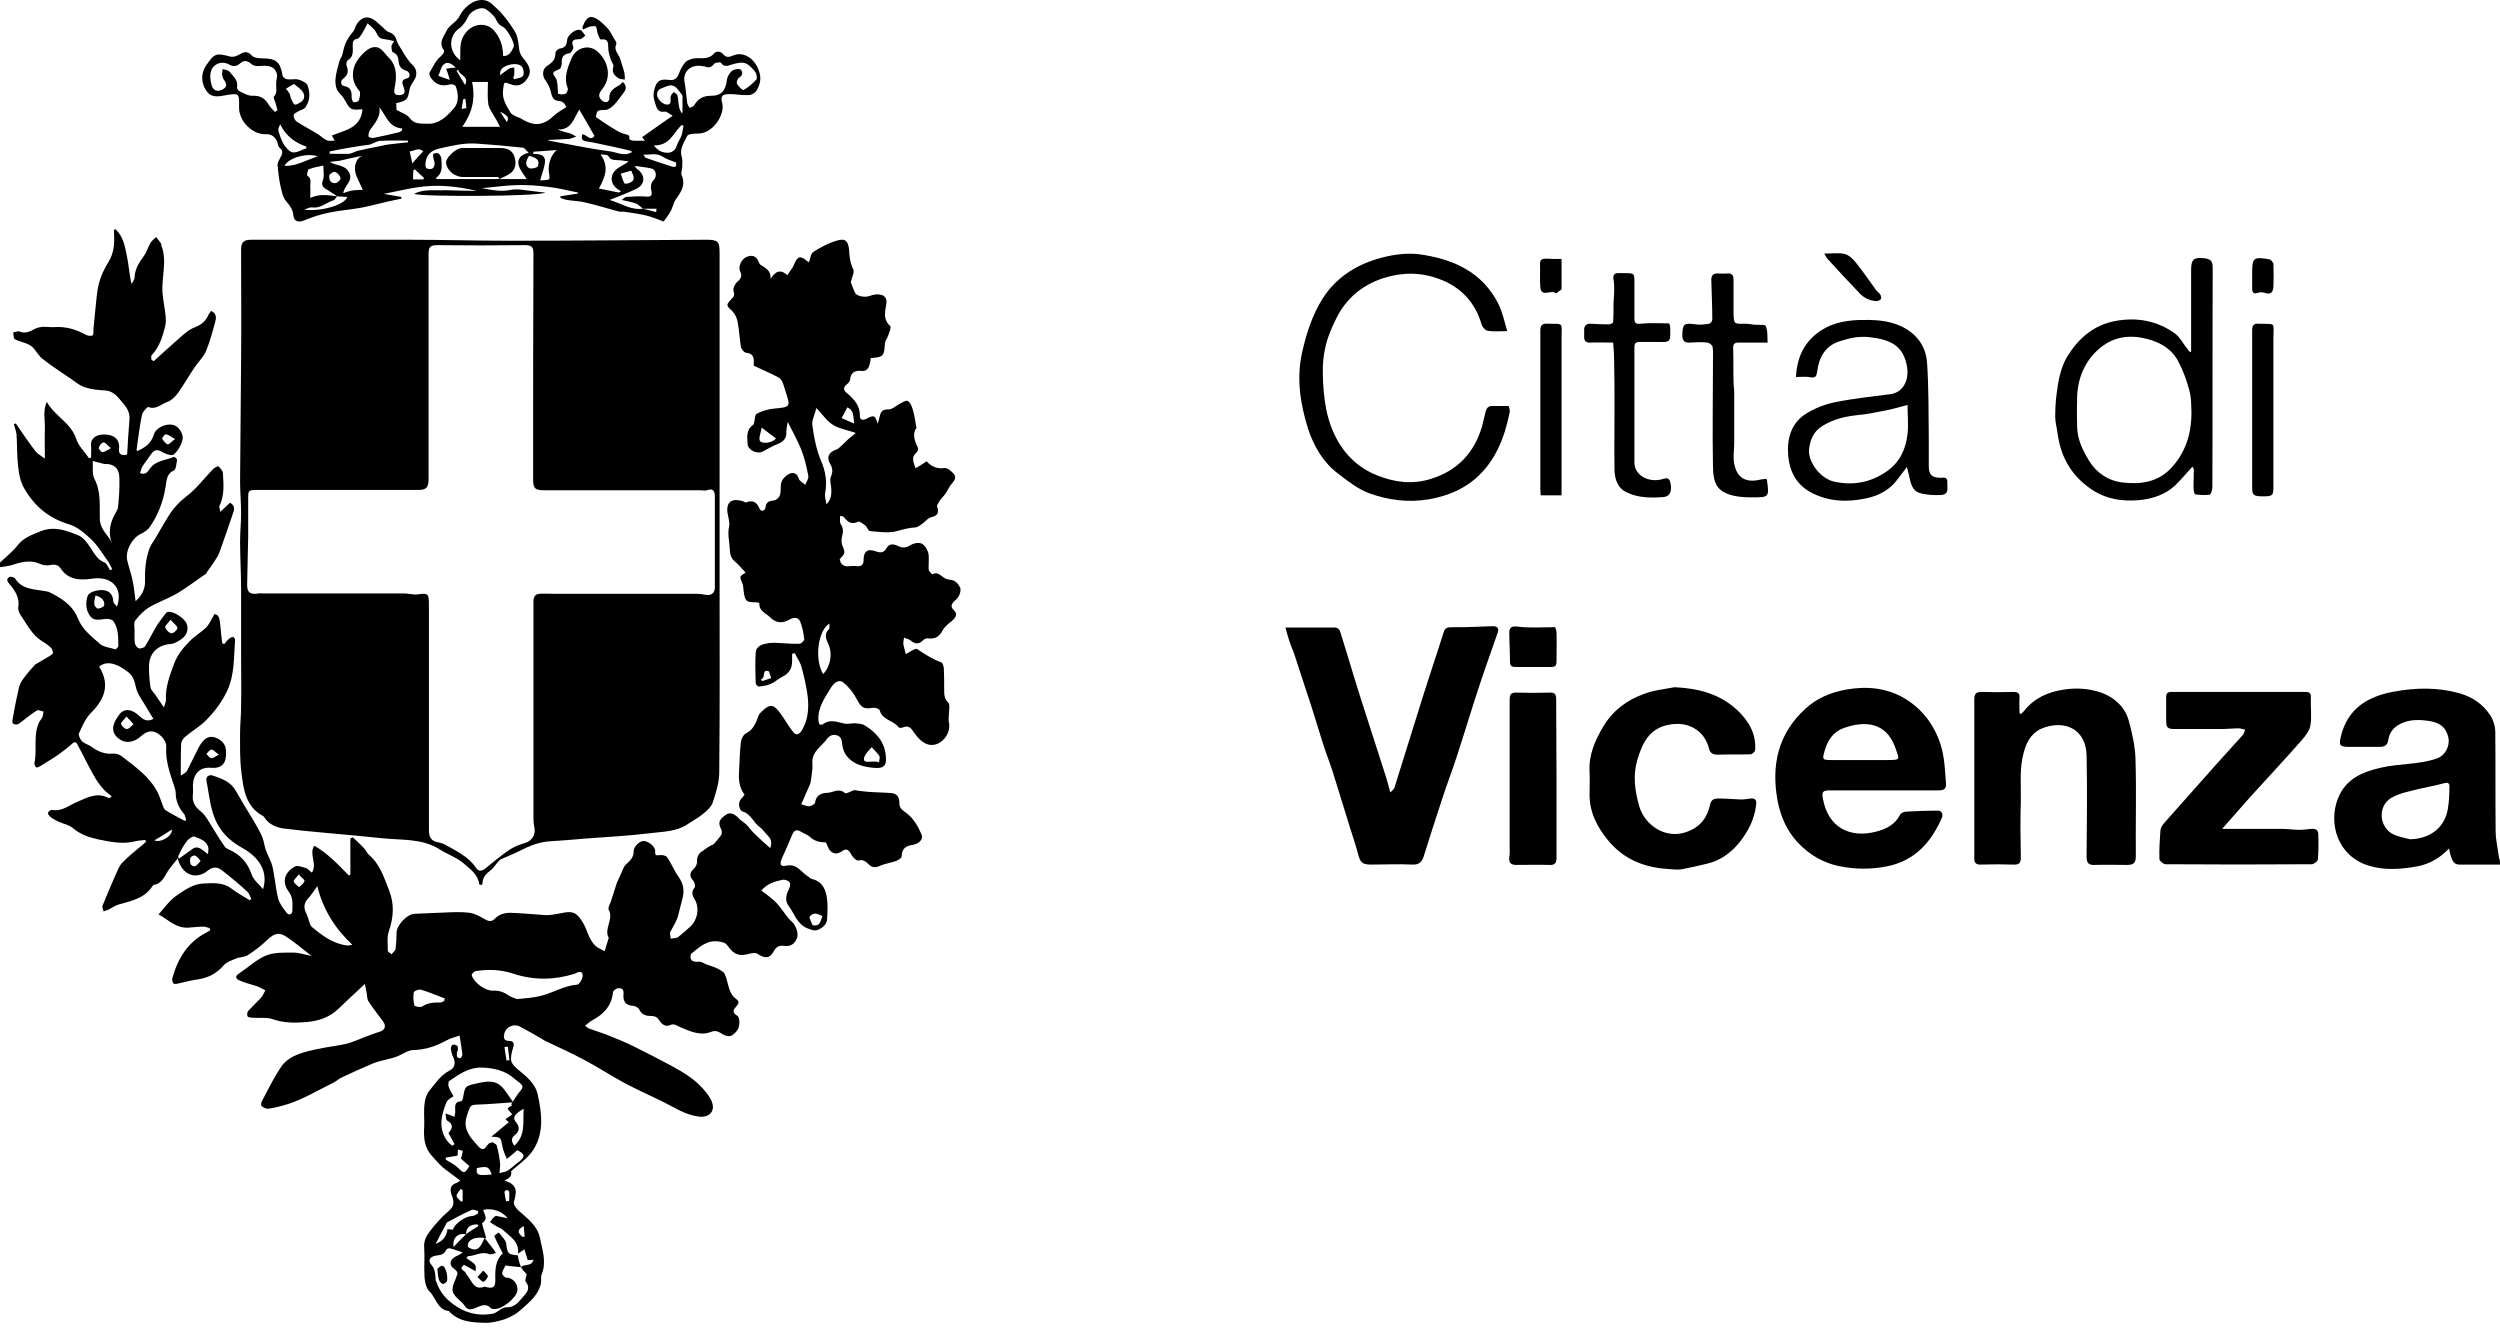 <?xml version="1.0" encoding="utf-8"?>
<!-- Generator: Adobe Illustrator 28.3.0, SVG Export Plug-In . SVG Version: 6.00 Build 0)  -->
<svg version="1.1" id="Calque_1" xmlns="http://www.w3.org/2000/svg" xmlns:xlink="http://www.w3.org/1999/xlink" x="0px" y="0px"
	 viewBox="0 0 741.4 397.8" style="enable-background:new 0 0 741.4 397.8;" xml:space="preserve">
<path d="M149.6,350.1c4.3,1.3,3.5,3.7,2.8,6.4c-0.2,0.7,0.8,2.1,1.6,2.7c2.5,2.2,5.4,4.4,6.1,7.8c0.7,3.6,2.1,7.3,0.5,11
	c-0.3,0.8,0,1.8-0.2,2.7c-0.8,3.4-3.4,5.5-5.9,7.7c-0.7,0.6-1.4,1.2-2.2,1.6c-1.1,0.6-2.3,1.2-3.5,1.5c-1.5,0.4-3.1,0.8-4.6,0.8
	c-4-0.1-8.1-0.2-11.1-3.5c-3.4-0.4-3.8-3.9-5.7-5.8c-1-0.9-1.4-2.8-1.5-4.2c-0.2-2.9,0.1-5.9-0.1-8.8c-0.2-2,0.7-3.6,1.8-5
	c1.6-2.1,3.5-4.2,5.5-5.9c1.3-1.1,1.6-2.2,1.2-3.7c-0.1-0.4-0.2-0.7-0.4-1.1c-0.5-1.6-0.4-2.9,1.5-3.5c0.4-0.1,0.7-0.5,1.1-0.7
	c-1.8-1.4-3.6-2.6-5.3-4c-1.1-1-2.1-2.2-3.1-3.3c-2.3-2.5-2.5-5.5-2.3-8.7c0.1-2.2-0.2-4.5,0.1-6.7c0.1-1.4,0.6-2.9,1.4-3.9
	c1.8-2.2,3.3-4.6,6-6c1.6-0.8,1.9-2.3,1.1-4c-0.4-0.8-0.6-1.7-0.7-2.6c0-0.4,0.3-1,0.6-1.1c0.4-0.1,1,0.1,1.3,0.4
	c0.2,0.2,0.2,0.8,0.2,1.2c0,0.2-0.3,0.5-0.3,0.7c0,0.5-0.1,1,0.1,1.4c0.1,0.2,0.9,0.4,1,0.3c0.3-0.4,0.6-0.9,0.5-1.3
	c-0.2-1.7-0.5-3.4-0.8-5.4c-1.5,0.5-2.7,0.8-3.8,1.4c-3.1,1.7-6.2,2.8-9.9,2.9c-1.7,0-3.4,1.4-5.1,2c-1.7,0.6-3.5,0.9-5.2,1.4
	c-0.7,0.2-1.3,0.4-2,0.7c-3,1.3-6,2.6-8.9,4c-0.9,0.4-1.6,1.1-2.4,1.5c-5.1,2.5-10,5.6-15.6,7c-1.3,0.3-2.6,0.7-4,0.8
	c-0.6,0-1.5-0.4-1.9-0.9c-0.2-0.2,0-1.1,0.3-1.6c1.8-3.4,3.5-6.9,5.7-10.1c1-1.5,2.8-2.7,4.6-3.4c2.4-1,5-1.5,7.6-2
	c2.4-0.5,4.8-0.7,7.2-1.3c1.8-0.5,3.6-1.3,5.4-2c1.4-0.5,2.8-1.1,4.2-1.5c1.7-0.5,2.1-1.7,1.1-3.1c-1.5-2-3-3.9-4.3-5.9
	c-0.5-0.7-0.4-1.8-0.6-2.7c-0.1-0.7-0.3-1.3-0.5-2.5c-3,2.8-5.5,5.1-8,7.5c-2.6,2.5-5.9,3.5-9.3,3.8c-3.4,0.3-6.8,0.3-10.2-0.9
	c-1.7-0.6-3.8-0.2-5.8-0.4c-0.5,0-1.3-0.1-1.5-0.4c-0.2-0.4-0.1-1.2,0.2-1.6c1.2-1.3,2.5-2.5,3.7-3.8c0.6-0.6,0.9-1.5,1.4-2.3
	c-0.8-0.4-1.6-0.9-2.4-1.2c-1.8-0.6-3.7-1-5.4-1.8c-1.1-0.5-1.2-1.3,0.1-2.1c2.6-1.7,5-4,7.8-5.2c2.4-1,5.4-0.9,8.2-0.9
	c1.7,0,3.3,0.6,5.4,1c-2.6-2-4.8-3.9-7.2-5.5c-2.3-1.7-3.8-1.3-5.9,0.7c-1.8,1.7-3.8,3.3-5.9,4.6c-1,0.6-2.4,0.5-3.5,1
	c-1.2,0.5-2.7,1-3.5,1.9c-2.2,2.6-4.9,3.9-8.1,4.3c-1.9,0.3-3.8,0.8-5.6,1.2c-0.4,0.1-1.1,0.2-1.3-0.1c-0.3-0.4-0.4-1-0.3-1.5
	c1.6-5.8,4.5-10.6,10-13.5c0.5-0.2,0.9-0.5,1.3-0.8c-0.1-0.2-0.2-0.4-0.3-0.6c-0.6-0.1-1.1-0.4-1.7-0.4c-1.5,0-3.1,0.2-4.6,0.3
	c-3.8,0.2-6.1-2.6-8.8-3.9c1.8-2,3.2-4.1,5.2-5.5c2.5-1.7,5-3.6,8.3-3.7c2.8-0.1,5.6-0.4,8.1,1.5c1.7,1.3,3.7,2.4,5.5,3.5
	c0.1-0.2,0.3-0.3,0.4-0.5c-0.4-0.7-0.6-1.6-1.2-2.1c-2.4-2.2-4.9-4.3-7.5-6.3c-1.3-1-2.6-1.2-4.2,0.1c-3.4,2.8-7.6,1.4-8.9-3.6
	c-1.1,1.4-2.1,2.5-2.9,3.7c-1.1,1.7-1.8,3.8-4.2,4.1c-0.1,0-0.3,0.2-0.4,0.4c-2.4,3.7-6.4,4.4-10.2,5.5c-1,0.3-1.9,1-2.9,1.5
	c-0.5,0.2-1,0.3-1.4,0.5c-0.1-0.6-0.5-1.3-0.3-1.7c1.2-3,2.5-6,3.8-9c0.6-1.3,1.1-2.7,2-3.7c1.8-1.9,4-3.6,6-5.3
	c0.4-0.3,0.8-0.7,1.1-1c-0.1-0.2-0.2-0.4-0.2-0.5c-1.2,0.1-2.4,0.2-3.5,0.5c-3.6,0.8-7.1,0-10.6-0.7c-2.7-0.6-5.3-1.5-7.5-3.4
	c-1.2-1-2.9-1.2-4.3-1.9c-0.8-0.4-1.6-0.8-2.3-1.4c-0.4-0.3-0.8-1-0.7-1.2c0.2-0.4,0.9-0.9,1.3-0.8c2.9,0.5,5-1.4,7.4-2.4
	c3-1.3,5.8-2.9,9.2-1.2c0.2,0.1,0.5,0,0.7-0.1c0.1-0.1,0.2-0.3,0.3-0.4c-2.7-1.8-4.4-4.4-5.9-7.2c-1.5-2.7-2.8-5.5-4.3-8.2
	c-0.6-1.1-1.2-0.4-1.9,0.2c-1.2,1-2.4,2-3.7,2.9c-1.7,1.2-3.5,2.2-5.2,3.3c-0.4,0.2-1,0.6-1.3,0.5c-0.3-0.1-0.7-0.9-0.6-1.3
	c0.9-4-0.5-8.4,1.5-12.3c0.3-0.5,0.7-0.9,0.9-1.4c0.2-0.5,0.2-1.1,0.3-1.6c-0.7-0.1-1.6-0.6-2-0.3c-1.9,1.2-3.6,2.7-5.4,4
	c-0.3,0.2-1.1,0.2-1.5,0c-0.3-0.1-0.4-0.8-0.3-1.2c0.5-3,1.1-6.1,1.8-9.1c0.2-1.1,0.7-2.2,1.4-3.1c1-1.4,2.2-2.8,3.3-4
	c0.4-0.5,1.2-0.7,1.7-1.1c1.3-0.8,2.6-1.4,3.7-2.3c0.2-0.2,0-1.3-0.4-1.7c-0.8-0.8-1.8-1.5-2.8-2.1c-2.9-1.8-4.3-4.8-6.1-7.4
	c-0.5-0.7-1-1.7-0.9-2.5c0.5-2.9-0.9-5-2.6-7c-0.6-0.7-1.1-1.5,0-2.1c0.4-0.2,1.4,0.1,1.7,0.5c2.1,3.3,5.7,3.1,8.8,3.7
	c0.4,0.1,0.8,0.1,1.1,0.2c3.7,1.8,7.1,3.9,8.7,7.9c1.3,3.3,4.1,5.4,6.6,7.6c1,0.9,2.8,1,4.6,1.6c0.1-0.2,0.8-0.6,0.8-1.1
	c-0.1-2.6,0.1-5.3-1.6-7.4c-0.4-0.5-1.8-0.7-2.7-0.5c-2.6,0.4-3.7,0.3-4.8-2.2c-0.6-1.4-0.5-3.6,0.1-4.9c0.5-0.9,2.5-1.5,3.8-1.5
	c2.2-0.1,3.6,1,3.7,3.4c0,0.5,0.6,0.9,1.1,1.5c2-5.9-2-9.1-7.3-8.3c-3.4,0.5-7.1,0.5-9.4-3c-0.8-1.2-1.9-1.3-3.3-1
	c-0.9,0.2-2,0-2.9-0.4c-2.5-1.1-4.9-0.7-7.4,0.1c-1.4,0.5-2.9,0.7-4.3,0.9c-0.3,0-0.6-0.9-0.3-1.2c1.9-1.8,4-3.4,5.5-5.4
	c1.8-2.2,4.2-3,6.6-4c4.1-1.7,7.8-0.3,11.4,1.2c1.4,0.6,2.6,2.2,3.5,3.6c1.2,1.7,2,3.6,4.2,4.4c0.7,0.3,1.1,1.5,1.6,2.3
	c0.2-0.1,0.5-0.2,0.7-0.3c-0.4-0.7-0.7-1.4-1.1-2.1c-1.7-2.3-3.1-4.8-5.1-6.7c-1.9-1.8-4.2-3.8-6.6-4.5c-6.1-1.8-10.4-5.5-13.4-10.8
	c-1-1.8-1.5-4-1.7-6.1c-0.4-3.2-0.3-6.5-0.5-9.7c-0.1-1-0.5-2-0.8-3.1c0.2-0.1,0.4-0.2,0.6-0.2c1.9,2.8,3.8,5.6,5.8,8.2
	c0.6,0.8,1.6,1.3,2.8,2.2c0-3.3-0.1-6.1,0-8.8c0.1-2.7-0.7-5.4,0.6-8c2.3,4.2,7.2,6.2,8.7,11c0.7,2.1,2.5,3.8,3.8,5.7
	c0.2-0.1,0.4-0.1,0.6-0.2c0-1.2,0.1-2.4,0-3.5c-0.2-1.7,0.9-2.7,2.1-3.1c1.3-0.4,2.8-0.3,4,0.1c1.6,0.6,2.4,1.9,2.2,3.9
	c-0.2,1.4,0.5,2.2,2.4,1.7c0.2-3.5,0.4-7.1,0.7-10.6c0.1-1.8-0.7-3.2-1.8-4.5c-1.5-1.7-2.7-3.7-5.4-3.9c-2-0.1-4-0.3-5.9-0.9
	c-1.4-0.4-2.7-1.4-3.9-2.3c-2.9-2-5.9-3.9-8.7-6.1c-1.2-0.9-1.9-2.3-2.9-3.4c-0.5-0.5-1.2-0.9-1.9-1.2c-1.2-0.5-2.5-0.7-3.5-1.3
	c-0.4-0.2-0.4-1.3-0.5-2c0.6-0.1,1.3-0.5,1.8-0.3c1.9,0.8,3.4-0.1,4.9-0.9c0.6-0.3,1.5-0.4,2.2-0.5c1.2,0,2.4,0.2,3.5,0.1
	c3.3-0.2,6.3,0.7,9.2,2.3c0.5,0.3,1.5,0.4,1.9,0.2c0.4-0.3,0.3-1.2,0.3-1.9c0.2-2,0.4-4.1,0.6-6.1c0.3-2.5,0.4-5,1-7.4
	c0.6-2.2,1.6-4.4,2.8-6.3c1.7-2.7,1.9-5.6,1.7-8.6c0-0.3,0-0.5,0-0.8c0-0.1,0.1-0.2,0.3-0.5c2.5,2.1,2.9,5.1,3.5,7.9
	c0.6,2.7,0.7,5.5,1.4,8.4c0.3-0.6,0.9-1.3,0.9-1.9c0.1-2.5,1.3-4.4,2.7-6.3c0.9-1.2,1.3-2.8,2.1-4.1c0.4-0.6,1.1-1.1,1.6-1.6
	c0.5,0.6,1,1.3,1.5,2c0.1,0.1,0,0.3,0,0.4c1.9,4.7,0,9.6,0.4,14.3c0.2,2.3,0.7,4.5,0.9,6.7c0.1,1,0.1,2.1-0.1,3
	c-0.8,3.1-1.7,6.2-4,8.6c-0.3,0.3-0.1,0.9-0.1,1.4c0.2,0.1,0.5,0.3,0.7,0.4c2.3-2.1,4.6-4.2,7-6.3c1.6-1.4,3.2-3,5.1-3.7
	c2.1-0.8,3.4-2,4.2-3.9c0.2-0.3,0.4-0.6,0.7-1c1.4,0.6,1.6,1.8,1.3,2.9c-0.8,3-1.6,6.1-2.8,9c-0.7,1.7-2.2,3.1-3.3,4.7
	c-1.7,2.5-3.2,5.2-5,7.7c-0.8,1.1-2,2.3-3.2,2.7c-1.8,0.6-3.3,2.4-5.6,1.5c-0.3-0.1-1.7,1.4-1.9,2.3c-0.7,3.4-1.1,6.8-1.6,10.3
	c0,0.1,0.1,0.2,0.1,0.5c2.3-1,4.2-2.2,5-4.9c0.6-2,3.5-3.4,5.7-2.9c1.6,0.3,3.3,2.7,2.8,4.5c-0.4,1.6-1.4,3.3-2.6,4.3
	c-0.6,0.5-2.5-0.2-3.5-0.8c-1.5-0.9-2.4-0.5-3.2,0.7c-0.8,1.2-1.7,2.3-2.5,3.5c-0.4,0.6-0.5,1.4-0.8,2.1c1.8,0.7,2.4-0.6,3-1.4
	c1.8-2.4,4.7-2.4,7.1-3.4c0.2-0.1,1,0.7,0.9,0.9c-0.2,1.1-0.3,2.8-0.9,3.1c-2.3,1-2.2,3.1-2.5,4.9c-0.7,4.3-2.2,8.3-4.7,11.9
	c-0.6,0.9-1.6,1.5-2.6,2c-2.6,1.2-4.7,5-4.1,7.8c0.5,2.2,1.3,4.3,1.7,6.5c0.4,1.8,0.5,3.7,0.8,5.7c1.9-1.7,2.9-3.7,2.8-6.1
	c-0.1-3.3,0.2-6.4,1.3-9.5c0.4-1,1-1.9,1.6-2.8c1.4-2.3,2.7-4.7,4.1-6.9c1.4-2.3,3.2-4.2,5.4-5.9c2.9-2.2,5.1-5.2,7.7-7.9
	c0.4-0.5,1.5-1,1.7-0.9c0.6,0.6,1.3,1.4,1.3,2.1c0.2,3.2,0.5,6.5-1,9.6c-0.2,0.3,0.1,0.8,0.2,1.8c1.2-1.1,2-1.9,2.9-2.7
	c1.4,0.7,1.4,1.9,0.9,3.1c-1.3,3.9-2.7,7.9-4.1,11.8c-0.3,0.8-0.8,1.5-1.3,2.3c-0.7,1.1-1.5,2.2-2.3,3.3c-0.1,0.2-0.2,0.5-0.4,0.6
	c-2.8,1.9-5.5,4-8.5,5.8c-2.6,1.5-5.5,2.5-8.1,4c-1.7,1-3.1,2.5-4.3,4c-0.5,0.7-0.2,2-0.2,3.1c0,1.2-0.1,2.5,0.1,3.7
	c0.1,0.6,0.7,1.3,1.2,1.5c0.5,0.1,1.5-0.2,1.8-0.6c1.3-2.1,2.4-4.4,3.7-6.5c0.8-1.2,1.7-2.3,2.6-3.5c0.1-0.1,0.3-0.2,0.5-0.2
	c1.4-0.4,4.8,1.7,5.5,3.4c0.7,1.6,0.2,3.5-1.6,4.7c-0.9,0.6-2,1.3-3.1,1.4c-3.6,0.2-6.2,2.5-6.4,6.1c-0.1,2.2,0.1,4.4,0.4,6.6
	c0.1,0.9,0.9,1.6,1.5,2.4c0.7,1.1,1.5,2.2,2.5,3.7c0.3-1,0.6-1.6,0.6-2.2c-0.2-3.8,1.1-7.2,2.4-10.7c1-2.7,2.6-4.6,4.5-6.6
	c1.5-1.6,3.3-2.6,4.8-4c1.2-1.1,1.8-2.7,2.7-4.2c1.3,0.3,1.5,0.9,1.8,4c0.1,1.6,0.3,3.1,0.5,4.7c0.2,0.1,0.4,0.1,0.6,0.2
	c0.4-0.5,0.8-1,1.3-1.5c0.4-0.3,0.9-0.6,1.3-0.6c0.3,0,0.7,0.7,0.6,1c-0.4,5-0.1,10.1-2.3,14.9c-1.6,3.4-3.8,6.3-6.4,8.9
	c-1.8,1.8-4.1,3.1-6.1,4.8c-0.6,0.5-1.1,1.3-1.2,2c-0.1,3-0.1,5.9-0.1,9.5c0.9-0.6,1.5-0.8,1.8-1.3c0.9-1.7,1.7-3.5,2.6-5.2
	c0.6-1.2,1.2-2.6,2.1-3.6c0.9-1.1,2.2-1.7,3.6-1.2c1.9,0.6,3.2,1.9,3.3,3.9c0.2,3.3-0.7,5.4-4.5,5.1c-3.3-0.3-5.3,1.9-5.3,5.4
	c0,0.8,0.1,1.6,0,2.4c-0.3,2.2,0.5,3.7,2.3,5.1c1.5,1.2,2.4,3.1,3.5,4.8c1.2,1.9,2.3,3.8,3.6,5.6c0.3,0.5,0.9,0.8,1.4,1
	c3.3,1.5,5.4,3.8,6.6,7.3c0.5,1.6,2.1,2.8,3.4,4.4c1.7-5.6-1.6-9.7-6.1-12.2c-3-1.7-5.5-3.7-7.3-6.9c-2.3-4.1-2.5-8.7-3.4-13.1
	c-0.2-1.1,0.7-1.9,1.9-1.5c2.6,0.9,5.3,1.8,6.8,4.5c1.7,3,3.5,5.9,5.3,8.9c0.9,1.6,1.9,3.2,2.6,4.9c0.5,1.3,0.6,2.7,1.1,4
	c0.6,1.6,1.5,3.1,1.9,4.7c0.7,3.1,0.9,6.4,1.7,9.5c0.4,1.5,1.5,2.9,2.5,4.2c0.7,0.9,1.7,0.5,1.7-0.7c0-1.9,0.3-3.7-1.1-5.6
	c-2-2.7-1.4-5.6,1.8-7.4c0.8-0.5,2.4,0.2,3.5,0.5c0.5,0.2,0.9,0.8,1.6,1.3c1.7-2.7-1-5.4,0.7-8c4,2.3,7.1,5.6,10.2,8.8
	c0.2-0.1,0.3-0.1,0.5-0.2c0-3.6,0-7.1,0-10.7c0.2-0.1,0.5-0.3,0.7-0.4c1.1,1.1,2.3,2.1,3.3,3.2c0.6,0.6,0.9,1.5,1.5,2
	c3.3,2.8,4.5,6.8,6,10.6c1.6,4.1,1.3,8-0.1,12.1c-0.6,1.7-0.3,3.8-0.3,5.7c0,0.4,0.7,0.7,1.1,1.1c0.4-0.5,1.1-1,1.2-1.6
	c0.2-1.6,0.3-3.3,0.3-4.9c0.1-2.2,3.1-5.4,5.3-5.5c3.1-0.1,6.3-0.3,9.4-0.4c2.3-0.1,4.7-0.2,6.9,0.1c1.5,0.2,3,1,4.4,1.8
	c1.1,0.7,2.1,1,3.1,0c1.3-1.4,3-1.8,4.7-1.8c3.5,0.1,7,0.5,10.5,0.7c1.5,0,3.1-0.3,4.6-0.6c3.5-0.8,4.6-0.1,6.4,2.9
	c1.5,2.5,1.8,5.7,4.5,7.4c0.7,0.4,1.4,0.7,1.9,1c0.4-1.4,0.8-2.5,1.1-3.6c0-0.1,0.2-0.3,0.1-0.4c-1.5-2.7,1.6-5.5,0-8.3
	c-0.3-0.6,0.4-1.7,0.7-2.6c0.3-0.8,0.5-1.7,0.8-2.5c0.3-0.9,0.6-1.9,0.9-2.8c0.3-0.8,0.7-1.5,1-2.2c0.6-1.2,0.9-2.6,1.8-3.4
	c1.2-1.1,2.2-2,2.2-3.8c0-1.5,1.8-3.1,3-3.1c1.5,0.1,3.5,1.7,3.4,3.1c-0.1,1.3,0.3,1.2,1.3,1.1c0.7-0.1,1.9,0.1,2.2,0.6
	c1.3,1.8,2.1,4,3.4,5.8c1.6,2.2,1.8,4.4,1.1,6.8c-0.3,1.3-0.7,2.6-1,3.9c-0.4,2.1-1.5,3.8-2.5,5.6c-0.3,0.5,0.1,1.4,0.1,2.1
	c0.7-0.2,1.6-0.1,2.2-0.5c1.3-1,2.5-2.1,3.7-3.2c2.1-2,2.7-5.5,1.2-8c-0.7-1.2-1.1-2.2,0-3.5c0.3-0.3,0-1.5-0.4-2
	c-1.3-1.4-1.1-2.4,0.2-3.6c0.5-0.5,0.9-1.3,0.9-1.9c-0.1-1.6,0.5-2.7,1.9-3.5c0.5-0.3,0.9-0.7,1.4-1c0.6-0.4,1.3-0.7,1.6-0.8
	c0.9-1.1,1.7-1.9,2.3-2.8c0.2-0.4,0.2-1.2,0-1.6c-1-1.9-0.8-2.9,1.4-4.4c1.1-0.8,2.5-0.3,3.7,1c0.7,0.8,1.7,1.3,2.4,2
	c0.8,0.8,1.5,1.9,2.4,2.7c1.4,1.4,2.9,2.7,4.6,4.2c0.7-1.9,0.1-2.9-0.9-3.9c-0.8-0.8-1.4-1.8-2.3-2.4c-1.8-1.3-2.5-3.8-4.9-4.5
	c-1.2-0.4-1.5-2.6-0.6-3.7c0.4-0.4,0.8-0.9,1.1-1.3c-1.8-2.4-1.8-5-1.6-7.6c0.1-2.7,0.2-5.3,0.5-8c0.1-0.9,0.7-2.2,1.5-2.6
	c2-1,2.8-2.7,3.5-4.6c0.2-0.5,0.3-1,0.7-1.4c2.9-3,4-2.9,6.4,0.6c1.2,1.7,2.2,3.5,3.5,5.1c1.1,1.3,2.1,0.1,2.6-0.8
	c1.8-3.1,2-6.6,1.6-10c-0.4-3-1.1-6-1.9-8.9c-0.4-1.3-1.3-2.5-1.9-3.8c-0.3,0.1-0.5,0.1-0.8,0.2c0,0.7,0,1.5,0,2.2
	c0,2.2-0.9,3.6-2.9,4.6c-1.2,0.6-2.2,1.6-3.4,2.1c-1.1,0.5-2.4,0.7-3.6,0.8c-0.3,0-0.9-0.6-0.9-1c-0.1-3-0.2-6.1,0-9.1
	c0.2-2.1,2.2-2.5,4-2.8c1-0.1,2.1-0.1,3.1,0c2,0.1,3.9,0.3,5.9,0.2c0.5,0,1.4-0.9,1.4-1.3c-0.2-1.7-0.5-3.4-1.1-5
	c-0.5-1.5-1.8-1.7-3.2-0.9c-2.3,1.3-4.1,1.1-5.9-0.7c-1.2-1.2-3.3-1.8-3.1-4.1c0-0.1-0.7-0.3-1.1-0.3c-3,0.1-3.2-0.5-3.6-3.5
	c-0.1-0.8-0.1-1.6-0.4-2.2c-0.8-2-0.9-1.9,1-3.1c-1.1-1.2-2.1-2.4-3.3-3.4c-1.2-1.1-1.3-2.1-1.4-3.8c-0.1-2.1-0.7-4.2-0.2-6.4
	c0.3-1.3-0.3-2.9-0.5-4.4c-0.3-3.3,1.7-4.1,4.8-3.1c0.2,0.1,0.5,0.4,0.7,0.3c2.1-0.8,3.3-0.1,4.1,2c0.1,0.3,0.7,0.5,0.9,0.5
	c0.3-0.1,0.8-0.6,0.8-0.9c0.1-1.7,1.1-2.1,2.6-2.2c0.6-0.1,1.5-0.9,1.7-1.6c0.4-1.3,0-2.8,0.5-4c0.4-1,1.5-2,2.5-2.4
	c1.1-0.4,2.2,0.1,2.6,1.6c0.2,0.7,1.3,1.2,1.9,1.8c0.3-0.9,1.1-1.9,0.9-2.7c-0.5-2.6-1.1-5.3-2.1-7.8c-1.1-2.7-2.5-5.2-4-8.2
	c-0.2,1.1-0.4,2-0.4,2.9c0.1,1.8-0.7,2.9-2.4,3.6c-1.6,0.6-3.1,1.5-4.6,2.3c-1.6,0.9-4.4-0.4-4.5-2.2c-0.1-2-0.5-4.1,1.5-5.6
	c0.2-0.1,0.3-0.4,0.4-0.6c0.3-1,0.2-2.5,0.8-2.8c1.5-0.8,3.2-1.3,4.9-1.5c5.2-0.5,5.2-0.4,3.6-5.3c-0.4-1.1-0.6-2.4-1.3-3.3
	c-0.6-0.8-1.7-1.1-2.6-1.6c-0.5-0.3-1.1-0.5-1.7-0.8c-1.1-0.5-2.3-1.1-3.7-1.7c0,0-0.1-0.3-0.1-0.7c0.2-1.8-0.2-3-2.3-3.2
	c-0.6-0.1-1.4-1.1-1.5-1.8c-0.4-2.5-0.5-5.1-1-7.5c-0.2-1.1-0.8-2.3-1.6-3.1c-1.7-1.5-1.9-1.8-0.2-3.5c0.8-0.8,1-1.3,0.6-2.5
	c-0.2-0.7,0.5-2.1,1.2-2.7c1.1-0.9,1.4-1.7,0.8-3c-0.7-1.5,0.4-3.8,2.1-4.4c1.6-0.6,2.8,0,3.4,1.6c0.1,0.3,0.3,0.7,0.5,0.8
	c1.5,1,3.2,1.7,3,4.2c1.4-2.2,2.9-3,5-1.1c0.7-1.2,1.6-2.1,2-3.2c0.9-2.4,1.9-2.7,3.8-1c0.1,0.1,0.3,0.2,0.6,0.4
	c0.4-1.1,0.5-2.6,1.3-3.1c2.2-1.4,4.6-2.7,7.2-3.4c2.3-0.7,3.2,0.3,3.4,2.9c0.1,2,0.3,3.7,1.2,5.6c0.5,0.9-0.4,2.4-0.7,3.9
	c0.3,0.8,0.7,1.9,1.2,3c0.4,1.1,2.8,1.6,4.3,1.1c0.8-0.3,1.6-0.5,2.4-0.5c2.1,0,3,1.1,2.6,3.1c-0.4,2.3-0.9,4.4,1.2,6.3
	c0.3,0.3-0.2,1.7-0.5,2.5c-0.3,1-1,1.8-1.1,2.8c-0.2,3.6-0.4,3.9-4.2,4.2c0,0.5-0.1,1-0.2,1.4c-0.3,1.5-0.9,2.6-2.6,2.4
	c-1.9-0.2-3.1,0.5-3.3,2.5c0,0.5-0.5,1.1-0.9,1.4c-1.3,1-1.1,1.9,0.1,2.8c2.1,1.8,3.8,3.7,3.7,6.7c0,1.2,1,1.3,1.9,0.8
	c2.3-1.2,2.6-1.1,3.4,1.5c0.2-0.8,0.4-1.5,0.6-2.3c0.3-1.3,0.8-2,2.5-2c1.1,0.1,2.2-1,3.3-1.6c0.8-0.4,2-1.2,2.5-0.9
	c0.8,0.5,1.2,1.6,1.5,2.6c0.5,1.6,0.7,3.4,1,5c0,0.1,0.2,0.3,0.1,0.3c-1.4,2.1-0.5,4,0.4,6c0.2,0.3-0.1,1.1-0.4,1.4
	c-1.7,1.4-0.9,2.8-0.3,4.7c1.2-0.7,2.2-1.4,3.3-2.1c1.4,1.6,3.1,2.3,5.3,2c0.9-0.1,2.1,1,2.8,1.8c0.8,1,0.1,2-0.7,2.9
	c-0.8,0.9-1.2,2.1-1.9,3c-0.5,0.7-1.2,1.3-1.7,2.1c-0.3,0.5-0.8,1.2-0.7,1.6c0.6,1.8,0.2,2.8-1.8,3.2c-0.9,0.2-1.5,1.1-2.3,1.7
	c-0.7,0.5-1.5,1.2-2.3,1.3c-1.9,0.1-3.7,0.6-5.5,1.1c-2.5,0.7-5.4,0.2-8,0c-0.5,0-0.8-1.1-1.3-1.6c-0.7-0.5-1.8-1.4-2.2-1.2
	c-2,1-3.1,0.1-4.2-1.3c-0.1-0.2-0.4-0.3-1.2-0.4c0.1,0.8-0.2,1.8,0.2,2.4c0.8,1.2,0.8,2.3,0.4,3.7c-0.2,0.8-0.2,1.9,0.1,2.7
	c0.9,2.1,0.9,2.3-0.8,4c0.3,1.6,1.2,2.3,2.9,2.1c0.7-0.1,1.4-0.1,2.2,0c1.4,0.1,2-0.4,2-1.9c0-2.5,1.2-3.4,3.6-2.5
	c1.5,0.5,2.4,0.5,3.3-1.1c0.8-1.4,2.3-1,3.5-0.4c1.3,0.6,2.4,0.4,3.6-0.4c0.8-0.5,2.3-0.8,3.2-0.4c0.9,0.4,1.7,1.7,2,2.8
	c0.3,1.6,0,3.3,0.1,4.9c0,0.5,1,1.4,1.1,1.4c1.3-0.7,2,0,3,0.7c0.6,0.5,1.4,0.9,2.1,0.9c1.6,0.1,2.5,1.1,3.1,2.3
	c0.3,0.6,0.1,1.5-0.2,2.2c-0.2,0.6-0.7,1.2-1.3,1.7c-1.1,1-1.5,1.8-0.2,3c1.1,1.1,0.3,2.2-0.8,3.1c-1,0.8-2.1,1.7-2.7,2.8
	c-1,1.9-2.3,2.6-4.4,2.3c-0.4-0.1-1.1,0.3-1.4,0.6c-1.2,1.2-2.3,1.2-3.7,0c-0.5-0.4-1.3-0.5-1.9-0.8c-0.1,0.7-0.3,1.4-0.2,2
	c0.2,1.1,0.6,2.2,0.7,2.9c1-0.5,2.8-1.9,3.4-1.5c2.3,1.5,4.5,3,7.1,3.9c0.5,0.2,0.8,1.3,0.8,2c0.1,2,0.1,4.1,0.1,6.1
	c0,1.4,0,2.7,1.2,3.9c0.6,0.6,0.2,2.3,0.2,3.5c0,0.8-0.2,1.6,0,2.3c0.8,3.5-2.6,7.5-6.1,6.6c-1.6-0.4-3.2-2-4.2-3.5
	c-0.9-1.3-1.5-2.3-3.3-1.6c-0.4,0.2-1.2,0.2-1.3,0c-1.5-2.1-4.8-2.1-5.6-5c-0.1-0.5-1.4-0.9-2.1-0.8c-2.7,0.5-3.4-0.1-4.7-2.5
	c-0.9-1.8-2.3-3.6-3.9-4.9c-1.6-1.4-3.1,0.4-3.7,1.3c-1.8,3-4,5.9-3.8,9.7c0.1,1.2,0.4,1.9,1.6,1.1c2.1-1.4,4.1-0.4,6.2,0
	c1,0.2,2.2-0.2,3.2-0.1c0.9,0.1,1.9,0.1,2.7,0.6c3.5,2.1,6,5,6.3,9.2c0.3,2.9-0.7,3.7-3.7,3.4c-3-0.3-5.9-1-7.9-3.5
	c-0.7-0.9-1.2-2.1-1.3-3.2c-0.2-1.2-0.1-2.4-1.5-2.9c-1.3-0.5-2.4,0.1-3.2,1.2c-1.5,2.1-4.2,3.5-4.2,6.6c0,0.8,0.1,1.5,0,2.3
	c-0.1,1.2-0.3,2.5-0.5,3.7c-0.1,0.5-0.3,1-0.5,1.4c-0.5,1.1-1,2.2-1.4,3.2c-0.3,0.7-0.6,1.3-0.9,2c0.8,0.2,1.5,0.6,2.3,0.6
	c0.6,0,1.7-0.6,1.8-1c0.3-2.3,1.7-2.9,3.8-3c1.7-0.1,3.3-1.5,5.1,0.1c0.4,0.3,1.8-0.6,2.7-0.9c1.2,0.2,2.5,0.4,3.9,0.5
	c2.4,0.2,4.8,0.2,7.2,0.4c1.5,0.1,2.3,1.2,2.3,2.6c-0.1,1.8,0.8,2.4,2.2,3.4c2,1.5,3.4,3.9,4.4,6.3c0.6,1.4-0.8,2.7-2.4,3
	c-2.1,0.3-3.5,1-3.5,3.5c0,0.4-1,1.1-1.6,1.3c-1.6,0.6-3.4,0.8-4.9,1.5c-1.3,0.6-2.2,0.5-3.2-0.4c-0.9-0.9-1.7-1.6-3.2-1.2
	c-0.5,0.1-1.7-1-2.1-1.9c-0.8-1.4-1.4-1.8-2.8-0.8c-1.7,1.2-3.4,0.5-4.1-1.4c-0.2-0.5-0.5-1.3-0.7-1.3c-1.8,0-3.4-0.4-4.7-1.7
	c-0.7-0.6-1.7-0.9-2.5-1.4c-1.1-0.7-2-0.7-2.6,0.7c-1,2.4-2,4.7-3.1,7.1c-0.8,1.9-0.5,2.6,1.4,2.2c3.1-0.6,4.3,2,6.3,3.2
	c0.4,0.3,0.8,0.7,1.3,0.8c3.2,0.8,4.1,3.4,4.4,6.2c0.2,1.8,0.1,3.6,0,5.4c0,1.6-1,2.6-2.4,3.3c-1.3,0.7-2.4,0.1-3.7-0.4
	c-2.9-1.3-3.6-4.3-5.3-6.5c-1.2-1.6-0.8-3.4,0.1-5.1c0.3-0.6,0.5-1.6,0.1-2c-0.4-0.5-1.4-0.8-2-0.7c-2.2,0.5-4.5,1-6.3,3.2
	c1.3,1,2.7,2,3.9,3.1c1,0.9,1.8,2.1,2.6,3.1c0.8,1,1.4,2.1,2.4,2.9c1.2,1,2.2,3.5,1.7,4.9c-0.7,1.8-1.9,2.7-3.9,2.4
	c-1.4-0.2-2.4,0.3-3.1,1.7c-1.1,2.1-2.6,2.1-4.7,0.7c-0.5-0.4-1.6-0.3-2.3-0.1c-3.1,0.9-4.7,0.4-6.6-2.3c-0.7-1-1.5-1.1-2.7-1.3
	c-3.5-0.5-5.7,1.7-8.2,3.7c-0.4,1.6,0.1,2.5,2.3,2.3c0.8-0.1,1.5,0.5,2.3,0.8c1.1,0.4,2.2,0.7,3.2,1.2c0.8,0.4,1.8,0.9,2.2,1.6
	c0.7,1.5,0.9,3.2,1.5,4.8c0.3,0.9,0.9,1.9,1.6,2.4c1.1,0.8,1.4,1.3,0.4,2.4c-0.8,0.9-1.5,1.8,0.2,2.8c1,0.6,0.8,3.4,0,4.4
	c-1.5,1.9-2.5,2.1-4.3,1.1c-1-0.6-1.9-1.3-3.4-0.7c-3.3,1.3-6.3-0.2-9.2-1.4c-1-0.4-1.7-1.2-3-0.6c-1.3,0.6-2.4-0.2-3.1-1.3
	c-0.6-1-1.3-1.4-2.5-1.4c-1.4,0-2.8-0.3-3.5-1.9c-0.2-0.5-1.1-1-1.7-1.1c-2.4-0.1-3.2-1.3-3-3.6c0.2-1.4-0.7-1.8-1.8-1.6
	c-0.5,0.1-1.2,0.7-1.3,1.1c-0.4,4.1-2.8,6.6-6.2,8.4c-0.7,0.4-1.3,0.9-2.1,1.6c0.7,0.5,1,0.8,1.4,0.9c1.6,0.6,3.3,1.1,4.9,1.7
	c2.7,1.1,5.5,2.2,8.1,3.5c3.7,1.8,7.3,3.7,10.9,5.6c3.5,1.9,7,3.9,9.7,7c1.1,1.2,2.2,2.6,2.7,4.1c0.9,2.8-1.1,4.6-4.2,4.1
	c-2.6-0.4-4.9-1.4-7.2-2.7c-4.6-2.5-9.4-4.5-14-6.9c-4.2-2.2-8.2-4.9-12.4-7.1c-3.9-2.1-7.9-3.9-11.9-5.8c-0.4-0.2-0.7-0.5-1.1-0.7
	c-2.1-1.2-4.2-2.4-6.3-3.5c-1.7-0.9-4,0.1-4.5,2c-0.3,1.1-0.4,2.3,1.4,2.3c1.2,0,1.6,0.6,1.2,1.9c-0.4,1.3-0.8,2.7-0.6,3.9
	c0.1,0.9,1,1.8,1.8,2.5c2.6,2.2,5.4,4.2,6.1,7.8c1.2,5.4,1.8,10.9-1.1,15.8c-1.6,2.7-4.4,4.6-6.8,6.7
	C151.8,349.1,151,349.3,149.6,350.1z M138.2,366c-2.4-0.4-4.1,1.1-3.7,3.8C135.9,368.3,137.1,367.1,138.2,366c0.3-0.2,0.7-0.5,1-0.7
	c0.9-0.6,1.8-1.1,2.7-1.7c-0.1-0.2-0.2-0.3-0.3-0.5C139.3,363.1,138.3,364,138.2,366z M154.5,375.8c0.9-1.1,3.1,0,3.7-2.2
	c-0.8,0.1-1.4,0.1-1.7,0.1c-0.3-1.1-0.7-2.2-1-3.2c-0.6,0.4-1.3,0.9-1.9,1.3c0.5-3.6-2.4-5.1-4.5-7.1c-0.5-0.5-1.2-0.6-1.8-1
	c-0.7-0.4-1.3-0.8-2-1.3c0.5-0.6,0.9-1.3,1.5-1.7c0.3-0.2,0.9,0,1.4,0.1c0.7,0.1,1.3,0.3,2.4,0.5c-1.8-2.2-4.7-3.1-7.3-2.5
	c0.3,1.3,1.6,2.7-0.3,3.9c-0.1,0.1,0.2,0.9,0.3,1.4c0.3,1,0.6,2,0.9,3.1c-3.5-0.7-5.9,0.7-5.4,2.6c2.8,1.9,3.8-0.1,4.9-2.7
	c0.9,1.2,1.6,2,2.2,2.8c0.4,0.5,0.8,1.1,1.2,1.7c-0.7,0.1-1.5,0.6-2.1,0.3c-2.2-0.9-4.1,0.6-6.1,0.6c-0.2,0-0.4,0.4-0.6,0.6
	c3,2,3,2,2.7,3.9c-1.2-0.7-2.2-1.3-3.4-1.9c-0.4,0.4-1.5,1,0.1,1.9c0.4,0.3,0.6,1,1,1.4c1.3,1.6,1.9,4.3,4.9,3.2
	c0.2-0.1,0.4,0.1,0.6,0.1c2.1,0.5,2.7,0,2.7-2.2c-0.1-2.9,0-5.8,2.2-7.8c-0.9-1.8-1.8-3.4-2.5-5.1c-0.1-0.2,0.8-0.7,1.3-1.1
	c0.8,1.1,2,2.1,2.2,3.2c0.4,3,0.4,3.3,3.5,3.6C153.7,373.6,154.1,374.7,154.5,375.8c-1.4-0.1-2.8-0.3-4.6-0.5
	c-0.2,0.5-0.8,1.3-1,2.3c-0.1,0.3,0.8,1.3,1.2,1.3c1.9-0.1,3.7,1.9,3.3,4c-0.4,2.1-4.5,5.4-6.7,5.3c-0.4,0-0.9,0-1.1-0.2
	c-1.5-1.7-3.1-0.7-4.6-0.1c-1.4,0.6-2.5,0.6-3.3-0.8c-0.3-0.4-0.6-0.8-1-1.1c-2.9-2.5-3.1-3.4-1.5-6.9c0.1-0.1,0.1-0.2,0.1-0.4
	c0.5-0.9,0.6-1.5-0.5-2.3c-1.9-1.3-1.4-3.1,0.8-4c0.7-0.3,1.3-0.7,1.6-1c-1.3-0.4-2.5-0.9-3.8-1.2c-0.3-0.1-1,0.2-1.1,0.5
	c-0.6,1.5-2,1.5-3.2,1.7c-1.5,0.3-2.3,1.4-1.3,2.5c1.3,1.5,1.3,3,1.4,4.7c0,0.2,0.1,0.4,0.2,0.5c0.9,2.8,2.6,4.9,4.9,6.6
	c3.6,2.7,7.5,3.7,11.8,2.9c1.4-0.3,2.7-1.9,4-1.9c2.2,0.1,3.4-1.2,4.4-2.4c1-1.3,3.3-2.8,1.4-5.2c-0.3-0.4,0.2-1.5,0.3-2.2
	C155.6,377.3,155,376.6,154.5,375.8z M45.5,213.2c-0.6-1-1.2-1.9-1.7-2.8c-1.2-2.2-3-4.3-3.5-6.6c-0.4-1.8-0.8-3.3-2.2-4.4
	c-2.4-1.9-6-4-8.7-1.7c3.3,5.3,1.7,9.6-2.5,13.8c-1.6,1.6-2.5,3.9-3.5,6c-0.2,0.6,0.4,1.8,1,2.4c0.8,0.7,2,1,2.8,1.6
	c1.9,1.4,3.9,2.2,6.3,2c0.8-0.1,1.8,0.2,2.5,0.7c4.1,3.2,8.4,6.1,10.8,10.9c0.6,1.2,1,2.6,1.5,3.9c0.2,0.5,0.5,1.2,1,1.4
	c1.8,1.1,3.6,2,5.4,3c0.2,0,0.3-0.1,0.5-0.1c-0.2-0.7-0.2-1.5-0.7-2c-1.5-1.8-2.4-3.8-2.4-6.2c0-0.5-0.1-1-0.3-1.5
	c-1.3-4-2.8-7.9-2.5-12.2c0.1-1-0.7-2.4-1.5-3.1c-2.2-2-4-1.8-6.2,0.2c-1.7,1.5-3.9,2-5.7,1c-1.7-1-2.8-2.5-2.2-4.5
	c0.3-1.1,0.9-2,1.6-3c1.2-1.7,2.9-1.8,4.7-0.7C41.7,212.3,42.7,214.6,45.5,213.2z M151.9,327.8c-0.1-0.1-0.2-0.2-0.3-0.3
	c0.8-1.2,1.5-2.5,2.4-3.6c1.3-1.5,1.3-1.9-0.3-3.1c-0.3-0.2-0.6-0.5-0.9-0.7c-2.8-2.6-6.3-3.4-10-3.5c-3.7-0.1-6.7,2-9.6,4
	c-0.3,0.2-0.3,1.3-0.1,1.8c0.3,0.9,0.9,1.8,1.4,2.7c-1.1,0.7-1.8,1.1-2.1,1.8c-1.5,3.7-2.5,7.5,0.1,11.3c0.4,0.6,1.1,1.1,1.6,1.6
	c0.2-0.2,0.5-0.3,0.7-0.5c-0.6-1-1.1-2.1-1.8-3.3c1.1-1.2,1.7-2.5-0.4-3.7c-0.4-0.2-0.3-1.2-0.5-2.1c1.2,0.4,1.9,0.7,2.7,1
	c0.1-0.6,0.1-1,0.2-1.3c0.1-1.4-0.6-3.2,1.8-3.3c0.2,0,0.4-0.6,0.5-0.9c0.6-3.7,0.6-3.6,4.1-4.4c2.7-0.6,5.4-1.2,7.6,1.2
	c1.1,1.2,1.9,2.6,3.2,4.4c-4.2,0.3-7.7,0.6-11.2,0.7c-1.2,0.1-1.6,0.4-2,1.7c-0.9,2.4-1.5,4.3-0.1,6.9c0.8,1.5,1.8,2.4,2.8,3.6
	c2.3,2.7,2.5-1,3.9-0.9c0.1,0,0.2-0.1,0.4-0.2c0.4,0.3,1.2,0.6,1.3,1c0.5,1.7,0.8,3.5,1,5.3c0.1,0.8-0.1,1.6-0.2,2.9
	c1-0.3,1.8-0.3,2.4-0.7c1.1-0.7,2.1-1.7,3.2-2.5c2.1-1.6,2.1-2.4-0.3-3.6c-1,0.9-2.1,1.8-3.1,2.6c-0.5-1.2-1.1-2.5-1.3-3.7
	c-0.5-2.7-0.4-2.8-3.3-2.9c1.7-1.4,3.4-2.8,5.2-4.3c-0.4-0.3-0.7-0.6-1-0.9c0.7-0.5,1.3-0.9,2-1.4c-0.5-0.6-0.9-1.1-1.4-1.7
	C150.8,328.4,151.4,328.1,151.9,327.8z M153.3,296.3c2.7-0.3,5-0.4,7.2-1c3.6-0.9,6.8-3,10.7-3.3c0.6,0,1.7-1.9,1.6-2.8
	c-0.2-1.7-1.6-0.7-2.5-0.4c-6,1.9-12.1,1.9-17.9,0c-3.9-1.3-7.6-1.4-11.4-0.8c-0.4,0.1-1.2,0.9-1.1,1.2c0.6,2.2,4,4.7,6.4,4.6
	c1.8-0.1,3.3,0.5,4.7,1.5C151.7,295.8,152.7,296,153.3,296.3z M27.5,136.7c0.1,2.2-0.2,4,0.5,5.3c2,3.8,1.5,7.9,1.6,11.8
	c0.1,3.5,2.6,4.8,3.6,7.3c-1.1-2.8-0.7-5.5,0.6-8.1c0.4-0.9,1.1-1.7,1.2-2.6c0.3-2.9,0.5-5.8,0.4-8.8c-0.1-2.8-1.7-4.1-4.3-4
	c-0.4,0-0.9-0.2-1.3-0.3C29.2,137.2,28.6,137,27.5,136.7z M242.1,121c-0.5,2.1-1.4,3.7-1.2,5.1c0.5,3.6,1.2,7.3,2.6,10.6
	c1.4,3.2,1.8,6.2,1.2,9.6c-0.2,0.9,0.2,1.9,0.4,3.3c1.6-1.8,1.5-3.4,1.4-5c-0.1-1.1-0.5-2.3-0.1-3.2c0.6-1.4,0.6-2.5-0.2-3.8
	c-1.2-2-0.4-3.6,1.9-4.3c0.5-0.2,1-0.7,1.4-1.1c0.7-0.6,1.4-1.3,2.1-2c0.6-0.5,1.2-0.9,2.2-1.8c-2.5-0.9-4.8-1.2-6.6-2.3
	C245.3,125,244,123,242.1,121z M94.1,262.8c-1.2,1.6-1.8,2.7-2.7,3.6c-1.3,1.4-1.4,2.8-0.6,4.4c0.4,0.8,0.6,1.7,0.9,2.5
	c0.2,0.6,0.4,1.3,0.8,1.6c3.1,2.6,6.3,5,10.5,5.5c0.4,0,0.8-0.1,1.5-0.2C99.3,275.3,95.8,269.7,94.1,262.8z M244.1,199.9
	c2.2-2.2,2.9-6.2,1.5-9c-0.7-1.5-1.2-2.9,0.2-4.3c0.3-0.3,0.1-0.9,0.2-1.7C242.5,187,241.5,195.6,244.1,199.9z M131.8,296.8
	c0-0.2,0-0.5,0.1-0.7c-2.4-0.9-4.7-1.9-7.1-2.6c-0.6-0.2-2,0.4-2.1,0.8c-0.2,1.3-0.1,2.7,0.2,3.9c0.1,0.3,1.8,0.6,2.3,0.3
	c1.7-1.2,3.6-1.2,5.5-1.2C131,297.3,131.4,297,131.8,296.8z M61.7,253.3c0-0.9,0.2-1.4,0.1-1.8c-0.4-2.2-2.5-2.7-4.1-3.4
	c-0.5-0.2-1.9,0.7-2.4,1.5c-1,1.3-1.7,2.7-2.4,4.2c-0.1,0.3,0.1,0.7,0.1,0.9c1.4-1,2.6-1.9,3.9-2.8C58.8,250.4,60,252.2,61.7,253.3z
	 M129.2,368.9c2-0.8,3.3-2.2,3.5-4.4c0.6,0.1,1.1,0.1,1.6,0.2c0.5-1.8,3.6-4,5.8-4.1c0.5,0,1.1-0.4,1.6-0.7c0.1-0.1,0.1-0.8,0-0.8
	c-0.6-0.1-1.3-0.5-1.8-0.3c-2.5,1.1-4.9,2.4-7.3,3.7c-0.2,0.1-0.2,0.3-0.3,0.5C131.2,365,130.2,366.9,129.2,368.9z M135.7,342.7
	c-1.2,0.2-2.3,0.4-3.5,0.6c0,0.2,0,0.4,0,0.6c1.2,0.8,2.6,1.4,3.6,2.4c1.8,1.8,2,1.8,3.4-0.5c-0.9-0.8-1.9-1.6-2.5-2.2
	c0.3-1,0.5-1.7,0.5-2.3c0-0.1-0.8-0.2-1.4-0.4C135.8,341.7,135.7,342.2,135.7,342.7z M155.3,328.8c-2.9,1.7-3.4,2.7-2.2,4.1
	c1.2,1.5,0.8,2.8-0.4,3.7c-1.4,1.1-0.9,2-0.2,3.2C156,336.7,155,332.8,155.3,328.8z M258.5,221.6c-0.7,0.8-1.4,1.5-1.9,2.3
	c-0.4,0.7-0.8,1.9,0.4,2c1.2,0.1,2.5-0.3,3.7,0.2c0-0.6,0.3-1.4,0.1-1.9C260.3,223.4,259.5,222.7,258.5,221.6z M225.9,126.8
	c-0.3,1.7-0.9,2.9-0.6,3.8c0.4,1.2,3.9,0.8,4.8-0.6C228.8,129.1,227.6,128.1,225.9,126.8z M251.3,120.8c-0.6,1.1-1.1,2-1.7,3.2
	c1.1,0.5,2.1,0.9,3.7,1.6C253,123.4,253.3,121.7,251.3,120.8z M241,274.4c2.3,0.4,2.3-1.3,2.9-2.7c-1.5-0.8-2.8-1.3-3.9,0.3
	C240.3,272.8,240.6,273.6,241,274.4z M50.6,183.8c-0.8,1-1.8,1.9-1.6,2.3c0.3,0.8,1.2,1.7,1.9,1.7c0.5,0.1,1.8-1.1,1.7-1.6
	C52.5,185.5,51.5,184.9,50.6,183.8z M37.5,212.5c-0.8,1-1.7,1.8-1.6,2.2c0.2,0.6,1.1,1.5,1.7,1.5c0.7,0,1.3-0.9,2-1.4
	C39.1,214.2,38.5,213.5,37.5,212.5z M145.8,348.3c-0.8-2.4-1.3-2.5-4.4-1.9C141.2,348.5,141.6,348.7,145.8,348.3z M28.3,176.6
	c-0.2,1.5-0.9,2.9,0.5,3.8c0.4,0.3,2-0.4,2.1-0.8C31.1,178.1,30.2,177.1,28.3,176.6z M88.6,259.3c-0.7,1-1.6,1.7-1.5,2.1
	c0.2,0.7,1.1,1.2,1.6,1.7c0.6-0.6,1.4-1.1,1.6-1.8C90.4,260.9,89.4,260.3,88.6,259.3z M51.9,130.2c-1.2-0.7-1.9-1.3-2.7-1.4
	c-0.3-0.1-1.2,1.1-1.1,1.3c0.4,0.7,1,1.4,1.6,1.7C50.1,131.9,50.8,131,51.9,130.2z M32.9,132.9c-1-0.8-1.6-1.7-2.2-1.7
	c-0.5,0-1.2,0.9-1.4,1.6c-0.1,0.3,0.7,1.3,1.1,1.3C31.1,134,31.8,133.5,32.9,132.9z M59.5,255.3c-0.9-1-1.6-2.3-2.9-1.1
	c-0.4,0.4-0.3,1.9,0.1,2.3C58,257.6,58.6,256.2,59.5,255.3z M51,246c-2,1.3-3.6,2.3-5.2,3.2C47.3,250,51,248.3,51,246z M225.7,201.4
	c0.1,0.2,0.2,0.4,0.3,0.6c0.9-0.3,1.8-0.6,2.7-0.9c-0.3-0.7-0.5-2.1-0.9-2.1C225.8,198.5,227.2,201.1,225.7,201.4z M64.9,223.8
	c-1.1-0.8-1.6-1.5-2.2-1.5c-0.5,0-1,0.8-1.5,1.3c0.5,0.4,0.9,1.2,1.4,1.2C63.1,225,63.7,224.4,64.9,223.8z M136.8,356.4
	c0.1-0.1,0.3-0.2,0.4-0.3c0-1.1,0-2.1,0-3.2c-0.2-0.1-0.4-0.2-0.6-0.3c-0.4,0.7-1.2,1.4-1.2,2.1
	C135.4,355.2,136.3,355.8,136.8,356.4z M150.6,310.4c-0.3,0-0.7,0.1-1,0.1c0.2,1.3,0.4,2.6,0.6,4c0.3,0,0.6-0.1,0.9-0.1
	C150.9,313.1,150.8,311.8,150.6,310.4z M150.1,356.3c0.3-0.1,0.6-0.1,0.9-0.2c0-0.9,0.1-1.7,0-2.6c0-0.3-0.5-0.6-0.8-0.6
	c-0.1,0-0.6,0.4-0.6,0.6C149.7,354.5,149.9,355.4,150.1,356.3z M154.9,366.8c0.2,0,0.5,0,0.7-0.1c-0.1-1-0.2-2-0.3-3.1
	C153.4,364.7,153.4,365.4,154.9,366.8z"/>
<path d="M142.7,262.5c-0.4-0.2-0.6-0.2-0.6-0.3c-0.3-2.8-2.6-4.4-4.3-5.9c-2.1-1.9-5-2.9-7.4-4.4c-5.2-3.3-11.1-2.7-16.9-3.3
	c-2.7-0.3-5.4-0.5-8.1-0.8c-7.1-0.7-14.2-1.2-21.3-2.1c-2.1-0.3-4.4-1.2-5.7-3.3c-0.1-0.2-0.3-0.3-0.4-0.4c-5.2-2.8-5.8-8-6.4-12.9
	c-0.5-3.9-0.4-7.9-0.4-11.8c0-2.6,0.3-5.1,0.3-7.7c0.1-5.1,0-10.3,0-15.4c0-6.5,0-13,0-19.5c0-4.7-0.3-9.5-0.3-14.2
	c0-2.7,0.3-5.5,0.3-8.2c0-3.2-0.3-6.4-0.3-9.6c0.1-12,0.2-24.1,0.3-36.1c0.1-10.8,0-21.6,0-32.4c0-2.4,0.7-3.1,3.1-3.1
	c15.5,0,31,0,46.6,0c9.9,0,19.9,0.3,29.8,0.3c19.5,0,38.9-0.2,58.4-0.3c3.6,0,4,0.5,4,4c0,32,0,64.1,0,96.1
	c0,19.3,0.1,38.6-0.1,57.9c0,3-1,6-1.9,8.8c-0.4,1.3-1.6,2.4-2.7,3.3c-1.5,1.3-3.3,2.2-4.9,3.3c-3.3,2.2-7.3,2.1-11,2.6
	c-6.4,0.8-12.9,1.1-19.4,1.6c-3.4,0.3-6.9,0.6-10.3,0.8c-3.3,0.2-6.2,1.4-9.1,2.9c-1.8,0.9-3.6,1.6-5.4,2.4c-0.4,0.2-0.8,0.6-1.1,1
	c-0.7,0.8-1.2,1.7-2,2.3c-1.2,0.9-2.2,1.9-2.4,3.5C143.3,261.9,143,262.2,142.7,262.5z M127.1,108.3c0,11.3,0,22.5,0,33.8
	c0,2.5-0.7,3.2-3.1,3.2c-15.7,0-31.4,0-47.2,0c-3.3,0-3.2,0-3.2,3.1c0,3.6,0,7.2,0,10.8c-0.1,4.6-0.2,9.3-0.3,13.9
	c-0.1,2.6,0.8,3.3,3.4,2.9c0.4-0.1,0.9,0,1.4,0c14,0,27.9,0,41.9,0c1.2,0,2.5,0.4,3.7,0.3c3.2-0.5,3.5-0.3,3.5,3
	c0,12.4,0,24.8,0,37.2c0,5.6,0,11.1,0,16.7c0,4.3,0,8.5,0,12.8c0,2.5,0.7,3.5,3.2,3.9c0.5,0.1,1.1,0.3,1.6,0.6
	c3.4,1.9,6.9,3.5,9.2,6.9c0.8,1.2,1.8,0.9,2.8,0.1c2.3-1.9,4.6-3.8,7.1-5.5c1.3-0.9,3-1.5,4.6-2c2-0.6,3.2-2.4,2.8-4.5
	c-0.2-0.9-0.3-1.8-0.3-2.7c0-19.8,0-39.7,0-59.5c0-1.7,0-3.3,0-5c0-1.2,0.5-2.1,1.7-2.2c1.5-0.1,2.9,0,4.4,0c14.1,0,28.3,0,42.4,0
	c0.8,0,1.7,0.1,2.5,0.3c1.8,0.3,2.8-0.5,2.8-2.3c0-8.9,0-17.8,0-26.7c0-1.5-0.3-2.8-2.4-2c-0.5,0.2-1.2,0-1.8,0
	c-15.4,0-30.8,0-46.2,0c-3,0-3.5-0.5-3.5-3.5c0-22.3,0-44.5,0.1-66.8c0-1.9-0.6-2.4-2.5-2.4c-8.7,0.1-17.4,0.1-26.1,0
	c-2.1,0-2.5,0.7-2.5,2.6C127.1,86.1,127.1,97.2,127.1,108.3z"/>
<path d="M141.4,56.6c-6-1.4-11.9-2-18-1c-3.1,0.5-6.1,1.2-9.6,1.9c1.9,0.3,3.5,0.6,5.2,0.9c0,0.2,0,0.3,0.1,0.5
	c-1.3,0.3-2.5,0.5-3.8,0.8c-2.7,0.6-5.5,1.4-8.2,1.9c-3.2,0.6-6.5,0.8-9.7,1.5c-2.5,0.5-4.9,1.3-7.3,2.3c-1.6,0.6-2.9,0.3-3.1-1.5
	c-0.1-1.8-1.1-3-2.2-4.3c-1-1.2-1.3-3.1-1.7-4.8c-0.4-1.9-0.6-3.9-0.8-5.9c0-0.6,0.4-1.3,0.7-1.9c0.6-1.1,1.3-2.1-0.1-3.2
	c-0.4-0.3-0.5-1.2-0.7-1.8c-0.7-1.5-1.7-2.3-3.5-2.2c-3.9,0.1-7.8-3.9-7.8-7.8c0-0.3,0-0.5,0-0.8c0.1-3.5-0.2-3.6-3.7-3
	c-1.9,0.3-4.2,1-5.7-0.9c-2-2.5-2-5.6-0.3-8c2.5-3.6,2.9-3.6,7.2-2.5c0.8,0.2,1.8-0.2,2.5-0.6c1.4-0.8,2.4-1.2,3.7,0.2
	c0.6,0.7,2,0.9,3,0.9c4.3,0,5.5,1,6.2,5.1c0.1,0.5,0.9,1.1,1.4,1.1c1.1,0.2,2.3-0.2,3.3,0.1c1,0.3,2.4,0.9,2.7,1.7
	c0.8,2.1,0.8,4.5-0.6,6.5c-0.4,0.6-1.4,0.8-2.1,1.2c-0.5,0.3-1.4,0.7-1.4,1.1c-0.1,0.6,0.3,1.5,0.8,1.9c2.1,1.4,4.3,2.5,6.4,3.8
	c0.9,0.6,1.7,1.4,2.6,1.8c0.6,0.3,1.4,0.1,2.4,0.1c-0.4-0.6-0.6-1-0.9-1.5c3.8-1.6,8.6-2.1,9.1-7.8c-3.6,0.3-3.6,0.2-5.4-3
	c-0.6-1.1-1.7-1.8-2.2-2.9c-0.4-0.9-0.5-2.2-0.4-3.2c0.2-1.8,0.7-3.6,1.2-5.3c0.2-0.6,0.6-1.1,0.8-1.7c0.3-1,0.4-2,0.8-3
	c0.3-0.9,0.8-1.7,1.3-2.5c0.5-0.8,1.3-1.4,1.6-2.3c0.7-2.2,2.5-3.8,4.5-3.2c1.4,0.4,2.5,1.7,3.7,2.7c0.6,0.5,1.2,1.3,1.9,1.5
	c1.2,0.4,1.9,1.1,2.3,2.4c0.3,1.1,1,2,1.6,3c0.4,0.7,0.8,1.4,1.3,2.1c0.5,0.7,1,1.5,1.7,2.1c1.4,1.2,1.7,3.2,0.6,4.7
	c-0.5,0.8-1.1,1.6-1.3,2.5c-0.6,3.3-0.7,3.5-4,4.3c0,0.7,0.1,1.5,0.1,2c1.4,0.8,3.1,1.3,3.9,2.4c1.4,1.9,3.2,1.6,5.1,1.7
	c3.7,0.2,6.1-2.4,8.1-4.7c1.4-1.6,1.3-4.3,0.4-6.5c-0.1-0.3-1.1-0.6-1.5-0.5c-2.5,0.7-4.3,0.2-5.8-1.9c-0.3-0.4-0.6-1.2-0.4-1.6
	c1-1.7,1.8-3.5,3.2-4.7c0.9-0.8,1.4-1.5,0.9-2.1c-1.5-2.3,0.2-3.9,1-5.7c0.5-1.1,1.8-1.9,2.8-2.9c0.4-0.4,0.8-0.9,1-1.4
	c1.2-2.3,3.8-4.8,6.8-4.7c2.2,0.1,3.1,1.6,4.2,2.5c2.1,1.9,3.8,4.3,5.3,6.7c0.9,1.4,1.1,3.2,1.3,4.9c0.1,1.2,0.4,2.1,1.2,3.1
	c1.9,2.2,2.8,4,1.2,6.2c-1.2,1.7-2.7,2.4-4.8,1.6c-2.2-0.8-2-0.8-2.3,1.6c-0.4,2.7,1,4.8,2.2,6.8c0.3,0.5,1,0.8,1.6,1.1
	c0.5,0.3,1.1,0.4,1.6,0.7c3.9,2.4,6.6,2.1,9.9-1.1c1-0.9,2.2-1.5,3.4-2.3c-0.3-1-0.9-1.8-2.4-1.9c-1.6-0.1-1.9-1.6-2.2-2.9
	c-0.3-1.1-0.8-2.2-1.5-3.1c-1-1.3-1.1-3.3,0.4-4.3c1.4-1,2.6-1.8,2.5-3.8c0-0.5,0.8-1.4,1.3-1.4c1.7-0.2,2.1-1.2,2.2-2.6
	c0.1-1.4,2.6-3.4,3.9-2.9c0.6,0.2,1,1.1,1.5,1.7c-0.5,0.3-1,0.9-1.5,1c-1.4,0.1-3-0.1-2.1,2.3c0.2,0.5-0.7,1.9-1.2,1.9
	c-1.9,0.3-2.3,1.3-2.2,3c0,0.5-0.3,1.1-0.4,1.5c-0.8,0.5-2,0.8-2.1,1.3c-0.2,0.6,0.8,1.4,1,2.2c0.2,0.8,0.3,1.7,0.3,2.5
	c0.1,0.5,0,1.5,0.1,1.5c0.7,0.2,1.6,0.3,2.2,0c0.4-0.1,0.8-1.2,0.7-1.6c-1.3-3.1-0.1-6,1-8.7c1.2-3,4.4-4.3,7-2.8
	c1.2,0.7,2.3,2.1,3,3.4c1.4,3,1.2,5.9-1,8.6c-0.8,1-1.1,2,0.1,3.1c1.2,1,2.2,0.3,2.2-0.6c-0.1-2.3,1.4-3,2.9-3.9
	c0.4-0.2,0.7-0.6,1.1-1c1.2,1.1,1.1,2.2,0.1,3.4c-0.9,1.1-1.7,2.4-2.7,3.4c-0.7,0.7-1.7,1.5-2.6,1.5c-2.3,0.1-2.4-0.1-2.8,2.1
	c1.8,1.2,3.6,2.5,5.5,3.6c0.9,0.6,1.9,1.1,2.9,1.4c0.8,0.3,1.8,0.1,1.5,1.5c0,0.1,0.7,0.5,1.1,0.5c1.1,0.1,2.2,0,3.6,0
	c-0.5-0.6-0.8-0.9-0.9-1c2.9-2.1,5.8-4.1,9.1-6.4c-1.2-0.6-1.8-1.3-2.2-1.2c-2.4,0.4-2.6-1.3-3.1-2.8c-0.5-1.5-0.5-2.7,0-4.3
	c0.8-2.6,2.4-2.5,4.2-2.3c1.6,0.2,2.4-0.4,3-2c0.4-1.2,1.1-2.4,1.9-3.3c0.6-0.6,1.8-1,2.7-1.1c2-0.2,4.1,0.5,5.8-1.5
	c0.6-0.7,1.9-0.7,2.7,0.3c0.8,1,1.7,0.9,2.8,0.4c2.9-1.3,5.9,0.5,7.3,3.4c1.3,2.6,1.1,4.7-0.2,6.9c-0.4,0.7-1.5,1.4-2.4,1.4
	c-1.9,0.1-3.7-0.3-5.6-0.3c-2.3,0-2.8,0.6-2.2,2.8c0.8,3.4-2.9,9-7.2,8.9c-1.1,0-2.9,0.1-3.2,0.7c-0.9,1.9-2.4,3.9-1.6,6.3
	c0.3,1,0.1,2.1,0.1,3.1c0,0.7-0.4,1.5-0.2,2.1c1.3,2.9,0,5-1.6,7.2c-0.8,1.1-1,2.6-1.7,3.8c-0.6,1.1-1.4,2-2,2.9
	c-1.9-0.7-3.5-1.4-5.2-1.8c-2.1-0.5-4.3-0.8-6.4-1.1c-0.6-0.1-1.2,0.1-1.8-0.1c-3.3-0.9-6.6-1.9-10-2.7c-1.7-0.4-3.4-0.4-5.2-0.7
	c-0.7-0.1-1.3-0.4-2-0.6c0-0.2,0-0.3,0-0.5c1.7-0.3,3.5-0.5,5.2-0.8c0-0.1,0-0.2,0-0.3c-3-0.6-6-1.4-9-1.7c-3.1-0.4-6.3-0.6-9.5-0.5
	c-3.2,0.1-6.4,0.6-10,0.9c3.2,0.6,5.8,1.1,8.6,0.5c2.1-0.4,4.5,0.2,6.7,0.4c1,0.1,2.1,0.3,3.5,0.4c-1.6,1.2-36.8,1.3-38.9,0.4
	c3-1.6,6.2-0.9,9.2-1.1C135.3,56.5,138.4,56.6,141.4,56.6z M100,58.2c-0.4,0.4-0.7,1.1-1.1,1.2c-2.1,0.6-3.8,2.5-6.3,2.1
	c-0.7-0.1-1.6,0.4-2.4,0.7c5.3,0.6,12.1-1.5,12.8-3.8C102,58.4,101,58.3,100,58.2c-0.8-0.5-1.5-1-2.3-1.5c-1.2-0.8-2.8-1.2-1.9-3.4
	c0.4-1.1,0.1-2.5,0.1-4.2c-1.3,0.3-2.9,0.5-4.3,1.1c-0.4,0.1-0.6,1.8-0.5,1.9c1.4,0.8,0.9,2,0.9,3.2c0.1,1.1,0,2.2,0,3.4
	C94.8,57.4,97.4,57.9,100,58.2z M190.7,61.9c1.3,0.3,2.6,0.7,3.9,1c0-0.3,0.1-0.7,0.1-1C193.4,61.9,192,61.9,190.7,61.9
	c-0.7-0.5-1.3-1.2-2-1.5c-1.3-0.5-2.6-0.7-4.3-1.1c0.7-0.5,1-0.9,1.3-0.9c2-0.1,4-0.3,5.9-0.1c1.3,0.1,1.9-0.2,1.6-1.5
	c-0.3-1.3-0.3-2.5,0.8-3.6c0.9-1,0.5-2.9-0.7-3.2c-1.5-0.4-3.2-0.5-5.1-0.8c0.4,0.5,0.5,0.7,0.7,0.9c2.6,1.8,2.5,4.6-0.2,5.9
	c-2.5,1.2-5.1,2.2-7.9,3.3C184.2,60.3,187.1,62.4,190.7,61.9z M81.5,33.2c0.3-0.2,0.5-0.3,0.8-0.5c-0.2-0.7-0.4-1.5-0.6-2.2
	c-0.2-0.6-0.7-1.5-0.5-1.8c1.2-1.2,0.6-2.7,0.7-4c0-1,0.4-2,0.2-2.8c-0.6-2.2-2.3-2.6-5.4-2.3c-0.7,0-1.5-0.1-2-0.5
	c-1.2-1.1-2.3-1.4-3.5-0.3c-1.1,1-2.1,1-3.3,0.3c-2.2-1.2-4.9-0.1-5.4,2.3c-0.3,1.3-0.1,2.7,0.3,4c0.4,1.3,1.5,1.9,2.9,1.3
	c1.3-0.6,1.9-1.5,0.8-2.9c-0.3-0.4-0.5-0.9-0.6-1.4c-0.1-0.6,0.1-1.3,0.1-1.9c0.7,0.2,1.7,0.3,2,0.7c1.1,1.4,2.7,2.5,2.3,4.7
	c-0.1,0.4,0.4,1,0.8,1.2c1.3,0.6,2.6,1.4,3.9,1.3c2.4-0.1,3.7,1,4.8,2.8C80.2,31.9,80.9,32.5,81.5,33.2z M207.4,19.5
	c-3.1-0.1-4.9,2.2-4.4,4.8c0.4,2,0.5,4.1,0.8,6.2c0.1,0.5,0.4,1,0.7,1.5c0.4-0.2,1-0.3,1.3-0.7c1.2-2,2.6-2.9,5.1-2.9
	c3.1,0,4.3-1.6,4.7-4.8c0.1-0.9,0.8-2,1.5-2.6c0.6-0.5,2.1-0.7,2.5-0.4c0.8,0.7,0.7,1.8-0.5,2.5c-0.4,0.2-0.8,1.4-0.5,1.8
	c0.4,0.8,1.7,1.9,1.9,1.8c1.4-0.8,2.7-1.9,3.8-3.1c0.3-0.4,0.1-1.8-0.4-2.4c-2.4-2.9-3.4-3.1-7.1-2c-0.9,0.3-2.1,0.8-3-0.6
	c-0.2-0.2-1.7-0.1-2,0.3c-0.8,1.1-1.6,1.3-2.8,0.8C208.3,19.6,207.6,19.5,207.4,19.5z M116.9,12.2c-1.2-0.3-2.1-0.5-3-0.6
	c-1.3-0.1-1.8-0.8-2.3-1.9c-0.5-1.1-1.7-1.9-2.6-2.8c-0.5,1-1,2-1.6,3c-0.4,0.6-0.9,1.5-1.4,1.6c-1.3,0.2-1.4,0.9-1.4,1.9
	c0,1.6,0.4,3.4-1.5,4.5c-0.3,0.2-0.5,1.2-0.3,1.6c0.6,1.6,0.4,2.8-1,3.8c-1.1,0.8-0.6,2.1,0.2,2.2c2.3,0.4,2.3,1.9,2.3,3.6
	c0,0.4,0.4,1.2,0.6,1.2c0.5,0.1,1.4-0.2,1.5-0.5c0.3-0.9,0.6-2.3,0.2-2.8c-1.8-2.1-2.4-4.3-1.6-7.1c0.6-2.1,3.6-5.7,5.8-5.9
	c2.3-0.3,3.1,1.8,4.4,3c2.6,2.5,2.5,5.9,1.8,9.2c-0.2,1.1-0.2,2,1.3,2c1.5,0,2-0.6,1.5-2.1c-0.4-1.2-1.2-2.4,1-2.9
	c1.1-0.3,0.8-2-0.5-2.3c-1.5-0.4-2-1.6-2.1-2.7c-0.1-1.3-0.4-2.2-1.7-2.7c-0.3-0.1-0.4-1.1-0.4-1.7C116,13.3,116.5,12.9,116.9,12.2z
	 M156.8,45.3c-0.8-0.7-1.2-1.4-1.7-1.5c-4.5-0.5-9.1-0.9-13.6-1.2c-3.8-0.3-7.4,0.6-11,1.4c-2.5,0.5-4.1,1.8-4.3,4.4
	c-0.1,0.5,0,1.3,0.3,1.5c0.5,0.3,1.2,0.3,1.7,0.1c0.4-0.2,0.7-0.9,0.7-1.4c0-0.6-0.3-1.2-0.4-1.9c-0.1-0.4-0.1-1.1,0.1-1.1
	c0.4-0.2,1.2-0.3,1.4-0.1c0.5,0.4,0.9,1.1,0.9,1.7c0.1,2,0.5,4.2-1.7,5.6c0.1,0.1,0.3,0.2,0.4,0.3c8.8,0,17.6,0,26.6,0
	c-1-1.6-2.1-2.8-2.4-4.2C153.4,47.3,154.2,45.9,156.8,45.3z M149.2,16.6c2,0.1,2.5-1.5,3.1-2.6c0.6-1-1.9-5.4-3.1-6
	c-1-0.5-1.6-1.1-2.1-2.2c-0.5-1.2-1.8-2.2-2.9-3c-1.6-1.1-4.7,0.5-5.4,2.2c-0.6,1.3-1.5,2.6-2.6,3.4c-3.2,2.2-3.3,6.9,0.3,9.5
	c0-1,0-1.8,0-2.6c0-2.1,0.2-3.9,1.7-5.7c2.3-2.8,6.4-3.1,8.6-0.2C148.4,11.4,149.2,13.8,149.2,16.6z M148.3,37.6
	c-0.7-1.4-1.2-2.2-1.6-2.9c-0.7-1.3-1.7-2.5-1.9-3.9c-0.3-2.1-0.1-4.3-0.1-6.5c-1.2,0-2.9,0-4.7,0c1.1,5.1-0.1,9.4-2.9,13.3
	C140.9,37.6,144.3,37.6,148.3,37.6z M162.6,41.5c0,0.1,0.1,0.2,0.1,0.2c3.8,0.7,7.5,1.4,11.3,2.1c2.3,0.4,4.7,0.8,7,1.1
	c2.1,0.3,4.2,1.6,6.4,0.2c-0.1-0.1-0.2-0.4-0.4-0.4c-3-0.7-6-1.4-9-2c-1.4-0.3-2.8-0.6-4.2-0.8c-1.4-0.2-1.4-1-1.1-2.1
	c1.3,0.1,2.4,2.2,3.6,0.5c-1.5-2.7-3-5.2-4.5-7.8c-1.6,2.4-2.2,6.1-6.4,5.9c1.2,0.6,2.4,0.8,3.5,1.1c0.7,0.2,1.4,0.7,2,1
	c-0.7,0.2-1.4,0.6-2.1,0.7C166.9,41.3,164.7,41.4,162.6,41.5z M178.1,45.8c2.6,3.6,1.4,6.7-0.5,10.1c2.1,0.4,4,0.8,5.9,1.2
	c0.2-0.1,0.5-0.3,0.7-0.4c-2.6-1.2-3.4-3.4-2.4-5.3c0.9-1.6,3.1-2.4,4.7-3.5c-1-0.1-2.1-0.4-3.3-0.4c-1-0.1-2,0.1-2.7-1.1
	C180.3,45.8,179,45.9,178.1,45.8z M119.2,38.7c0-0.2,0-0.4,0.1-0.6c-4.1-0.3-4.8-3.9-6.8-6.3c0.5,2.8-1.3,4.7-2.8,6.8
	c-0.3,0.5-0.5,1.3-0.4,1.9c0,0.2,1,0.5,1.5,0.4c2.4-0.5,4.8-1,7.2-1.6C118.5,39.3,118.8,38.9,119.2,38.7z M97.8,48
	c2.1,1.3,4.5,0.8,5.7,3.1c1.4,2.6-1.4,3.8-1.7,6.2c1.1-0.4,1.9-0.7,2.7-0.8c0.9-0.2,1.9-0.1,3.1-0.2c-0.7-1.5-1.3-2.7-1.8-3.9
	c-1.2-2.7-0.3-5.5,1.7-6.2c-2.3,0.4-4.6,1-6.9,1.5C99.8,47.8,99,47.9,97.8,48z M97.8,44.9c0,0.2,0,0.4-0.1,0.7c2,0,3.9,0.1,5.9,0
	c0.9-0.1,1.7-0.7,2.6-0.9c2.2-0.5,4.5-1,6.7-1.4c0.9-0.2,1.7-0.4,2.6-0.5c1.8-0.2,3.7-0.4,5.5-0.6c0-0.2,0-0.3,0-0.5
	c-2.8,0-5.6-0.1-8.4,0.1c-1,0.1-2,0.8-3,1.1C105.6,43.4,101.7,44.1,97.8,44.9z M202.2,33.6c0.1-0.1,0.1-0.2,0.2-0.3
	c0-1.6,0-3.2,0-4.8c0-0.2-0.2-0.5-0.4-0.7c-0.5-0.7-1-1.4-1.7-2c-0.4-0.3-1-0.5-1.5-0.5c-0.8,0.1-1.6,0.5-2.4,0.8
	c-1.6,0.5-1.8,1.8-1.3,2.9c0.4,0.9,1.6,1.9,2.5,2c1.8,0.2,1.1-1.4,1.3-2.4c0.1-0.5,0.6-0.9,0.9-1.3c0.4,0.3,1,0.6,1.1,1
	c0.3,1.1,0.2,2.3,0.5,3.4C201.5,32.5,201.9,33.1,202.2,33.6z M90.8,44c0-0.2,0.1-0.3,0.1-0.5c-3.5-1.2-6.1-3.2-7.8-6.6
	c-0.4,0.7-0.7,1.4-0.5,2c0.4,1.4,0.9,2.8,1.6,4c0.7,1,1.7,2.2,2.7,2.3C88.2,45.3,89.5,44.4,90.8,44z M193.9,43.1
	c1.2,1.7,2.7,2.2,4.1,2.2c1.2,0,2.3-0.7,2.7-2.1c0.3-1,1-1.9,1.4-3c0.3-0.9,0.4-1.9,0.6-2.9c-0.2-0.1-0.4-0.1-0.6-0.2
	C199.7,39.4,198.6,43.3,193.9,43.1z M165.1,44.5c-2.3,0.2-4.6,0.3-6.9,0.5c0,0.2-0.1,0.4-0.1,0.6c1.9,0.1,3.8,0.2,3.5,2.7
	c-0.2,1.6-0.9,3.2-1.4,5.2c0.9-0.1,1.8,0,2.6-0.3c0.2-0.1,0.2-1.3,0-1.9C162.4,48.8,163.4,45.9,165.1,44.5z M87.2,24.9
	c-1.1,0.6-1.7,1-2.4,1.4c0.4,0.5,0.8,1,1.1,1.5c0.2,0.4,0.2,1,0.4,1.4c0.3,0.6,0.6,1.5,1.1,1.8c0.4,0.2,1.2-0.4,1.8-0.7
	c1.3-0.9,1.2-2.2,0.5-3.2C89.1,26.3,88.1,25.7,87.2,24.9z M152.2,23c0.1,0.2,0.2,0.4,0.3,0.5c0.9-0.3,2.2-0.4,2.6-1
	c0.4-0.6,0.2-2-0.3-2.7c-1.2-1.5-5.5-0.7-6.3,1.1c-0.2,0.5-0.2,1.2-0.2,1.4c0.8-0.6,1.7-1.3,2.6-1.9c0.5-0.3,1.1-0.3,1.6-0.4
	c0,0.6,0.1,1.3,0,1.9C152.6,22.4,152.3,22.7,152.2,23z M190.8,45.9c0.5,0.7,0.6,0.9,0.7,0.9c2.6,0.9,5.2,1.8,7.8,2.6
	c1.5,0.5,1.2-0.6,1.2-1.2c-1.5-0.6-2.9-1-4.1-1.8C194.6,45.3,193,45.9,190.8,45.9z M84.4,49.2c3.6,0.1,6.5-1.8,9.8-2.8
	C91.3,45.2,85.4,46.8,84.4,49.2z M132.3,20.4c1.1-0.2,1.8-0.3,2.9-0.4c-1.4-1.2-2.6-1.9-3.7-0.8c-0.8,0.8-1,2.2-1.5,3.3
	c1,0.4,2.1,0.7,3.4,1.2C133,22.2,132.7,21.4,132.3,20.4z M187.2,50.6c-1,0.3-2.1,0.6-3.1,0.9c0.3,1,0.6,2,1.1,2.9
	c0.1,0.2,1.3,0,1.8-0.3C188.6,53.3,187.8,52.1,187.2,50.6z M156.9,46.2c-0.8,1.3-1.4,2.7-0.1,3.6c0.5,0.4,2.5,0,2.7-0.5
	C160.3,47.2,158.6,46.7,156.9,46.2z M97.7,51.8c-0.3,2,0.7,2.6,1.8,2.5c0.6,0,1.6-1.1,1.5-1.5c-0.2-0.7-0.9-1.6-1.7-1.8
	C98.8,50.8,98,51.6,97.7,51.8z M125.5,44.9c-1.3-1.3-2.7-0.1-4,0c0.3,1.5,0.6,2.7,0.8,3.6C123.2,47.3,124.3,46.1,125.5,44.9z
	 M122.5,53.2c1.1,0,2.1,0,3.1,0c0-0.2,0.1-0.3,0.1-0.5c-0.9-0.8-1.8-1.6-2.7-2.5c-0.1,0.1-0.3,0.2-0.4,0.3
	C122.5,51.4,122.5,52.1,122.5,53.2z M137.9,25.2c1.4-2.7-1.8-2.8-2-4.5c-0.2,0.1-0.4,0.2-0.5,0.3C136.2,22.3,137,23.7,137.9,25.2z
	 M148.3,33.1c0.7,1,1.3,2.1,2,3.1C151,34.9,150.8,34.4,148.3,33.1z M138,29.3c-0.2,0-0.4,0.1-0.6,0.1c-0.2,0.9-0.3,1.7-0.5,2.9
	c0.6-0.1,1.4-0.2,1.4-0.3C138.3,31.2,138.1,30.3,138,29.3z"/>
<path d="M381.2,186.1c5.1,0,10,0,14.8,0c0.5,0,1.3,0.6,1.4,1.1c2.1,6.6,4,13.2,6.1,19.8c2.4,7.6,4.9,15.1,7.3,22.7
	c0.5,1.6,1,3.3,1.5,5.3c0.6-0.6,1-0.9,1.2-1.3c2.8-9,5.6-18,8.4-26.9c2-6.4,4.2-12.8,6.2-19.2c0.4-1.4,1.1-1.6,2.5-1.6
	c4,0.1,8.1-0.2,12.1-0.3c1.2,0,1.9,0.5,1.5,1.8c-1.9,5.5-3.9,11-5.7,16.5c-2.2,6.7-4.2,13.4-6.4,20.1c-1.4,4.4-3.1,8.7-4.5,13.1
	c-1.8,5.5-3.6,11-5.3,16.5c-0.5,1.7-1.3,2.8-3.4,2.7c-4.1-0.2-8.1,0-12.2,0c-2.8,0-3.3-0.6-4-3.3c-0.9-3.4-2.1-6.7-3.1-10.1
	c-1.4-4.6-2.9-9.3-4.3-13.9c-0.9-2.9-2.1-5.8-3-8.7c-1.1-3.4-2.1-6.9-3.2-10.3c-1.8-5.6-3.7-11.2-5.5-16.8
	C382.6,191.1,381.9,188.7,381.2,186.1z"/>
<path d="M741.4,256.4c-4.2,0-8.1,0-12.1,0c-1.6,0-2.1-1.3-2.5-2.6c-0.2-0.6-0.3-1.1-0.5-2.2c-2.7,2.9-5.8,4.6-9.3,5.3
	c-4.9,0.9-9.9,1.3-14.6-0.2c-9.3-2.9-11.9-12.6-9.1-19.8c2.3-5.9,7.1-7.9,12.6-9.2c5.5-1.3,11.2-0.9,16.6-2.7
	c2.6-0.8,4.1-3.7,3.6-6.2c-0.9-4.2-4-4.9-7.5-5.2c-2.6-0.2-5.1,0-7.5,1.5c-1.6,1-2.5,2.4-2.8,4.2c-0.2,1.6-1,2.2-2.6,2.2
	c-3,0-6,0-9,0c-2.9,0-3.1-0.5-2.5-3.1c2-8.3,8-11.9,15.8-13.3c6.5-1.2,13-1.3,19.4,0.5c3.8,1.1,6.9,3.2,9.1,6.5
	c0.9,1.4,1.5,3.3,1.5,5c0.1,9.8,0,19.5,0.1,29.3c0,2.7,0.7,5.4,1,8C741.4,254.9,741.4,255.6,741.4,256.4z M714.8,248.9
	c6-0.2,10.1-3.5,11.1-8.8c0.4-2.3,0.5-4.7,0.5-7c0-1-0.7-1.1-1.7-0.8c-2.5,0.7-5,1.1-7.5,1.7c-2.7,0.7-5.6,1.2-8,2.6
	c-4.2,2.4-3.7,8.9,0.7,10.9C711.5,248.2,713.2,248.5,714.8,248.9z"/>
<path d="M558.8,234.4c-5.4,0-10.7,0-16.1,0c-2.1,0-2.5,0.4-2.1,2.4c1.5,8.6,8,11.9,15.9,9.8c3-0.8,5.5-2.1,7-5
	c0.3-0.5,1.1-0.9,1.8-0.9c3.1-0.2,6.2-0.3,9.4-0.3c1.2,0,1.6,1.1,1.2,2.1c-3,6.8-7.4,12.1-14.9,14.1c-4.4,1.1-9.1,1.3-13.7,0.6
	c-5.7-0.8-10.4-3.3-14.3-7.5c-3.1-3.4-4.9-7.5-5.8-12c-2-10.6,0-20.1,8.3-27.6c3.4-3.1,7.5-4.8,12-5.6c6.1-1.1,12.1-0.5,17.3,2.6
	c5.2,3.1,8.8,7.8,10.7,13.7c1.2,3.8,1.3,7.6,1.6,11.5c0.1,1.6-0.5,2.1-2.2,2.1C569.6,234.4,564.2,234.4,558.8,234.4z M551.6,225.4
	C551.6,225.4,551.6,225.4,551.6,225.4c2.7,0,5.4,0,8,0c4.2,0,3.7-0.1,2.5-3.6c-2.7-7.7-9.1-8.1-15.3-5.9c-3.1,1.1-4.8,3.6-5.7,6.8
	c-0.7,2.5-0.7,2.7,1.9,2.7C545.8,225.4,548.7,225.4,551.6,225.4z"/>
<path d="M599.2,211.8c0.4-0.3,0.8-0.6,1.1-1c3-3.8,7-5.6,11.8-6.3c3.9-0.6,7.7-0.3,11.3,1c3.7,1.4,6.8,4.2,7.9,8.2
	c1,3.7,1.9,7.6,2,11.4c0.3,9.6,0,19.3,0.1,28.9c0,2-0.8,2.5-2.6,2.5c-3.2,0-6.4-0.1-9.6,0c-1.8,0.1-2.4-0.6-2.4-2.4
	c0.1-10,0.2-20,0-30.1c-0.2-7.5-6-10.4-12.4-8.3c-3.4,1.1-5.2,3.6-6.2,7.3c-1.4,4.9-0.8,9.7-0.9,14.5c-0.2,5.6-0.1,11.1,0,16.7
	c0,1.8-0.5,2.3-2.3,2.2c-3.1-0.1-6.3-0.1-9.4,0c-1.7,0.1-2.2-0.6-2.1-2.2c0-4.8,0-9.7,0-14.5c0-10.7,0-21.5,0-32.2
	c0-1.7,0.4-2.3,2.2-2.3c3.1,0.1,6.3,0.1,9.4,0c1.4,0,1.9,0.4,1.8,1.8c-0.1,1.4,0,2.9,0,4.3C598.9,211.5,599.1,211.7,599.2,211.8z"/>
<path d="M659,245.8c6.1,0,11.7,0,17.4,0c1.9,0,3.8,0.3,5.6,0.3c1.2,0,2.3-0.2,3.5-0.3c1.1-0.1,2,0.3,2,1.5c0.1,2.5,0.1,5-0.1,7.5
	c0,0.6-1.2,1.5-1.8,1.5c-14.5,0.1-28.9,0.1-43.4,0c-0.6,0-1.8-1-1.8-1.5c-0.1-2.9,0.1-5.8,0.3-8.6c0.1-0.7,0.5-1.4,1-2
	c5.2-5.9,10.5-11.8,15.8-17.8c2.5-2.8,5.1-5.6,7.6-8.4c0.4-0.4,0.5-1.1,0.7-1.6c-0.6-0.1-1.2-0.4-1.8-0.4c-1.8,0-3.5,0.2-5.2,0.2
	c-4.6,0-9.2,0-13.7,0c-2.4,0-2.7-0.4-2.7-2.7c0-2.2,0-4.5,0-6.7c0-1.2,0.4-1.6,1.6-1.6c13.2,0,26.4,0,39.7,0c1.2,0,1.7,0.4,1.6,1.6
	c-0.1,2.7,0.3,5.5-0.1,8.2c-0.2,1.6-1.4,3.1-2.5,4.4c-5.1,5.8-10.4,11.5-15.6,17.2C664.4,239.6,661.9,242.6,659,245.8z"/>
<path d="M496.6,203.8c7,0.3,13.5,2,18.6,6.8c3.2,3,5.7,6.9,5.3,11.8c0,0.5-0.9,1.3-1.4,1.3c-3.2,0.1-6.5,0-9.7,0.1
	c-1.5,0-2.3-0.5-2.6-1.9c-0.6-2.2-1.7-4.1-3.7-5.5c-2.4-1.7-5.2-2-8-1.5c-6,1-8.1,5.5-9.6,10.7c-1.3,4.6-0.6,9.1,0.6,13.4
	c1.7,5.9,8.1,10.1,14.4,7.6c4.1-1.6,5.8-4.3,6.7-8.2c0.3-1.3,1.3-1.6,2.3-1.6c2.3,0,4.5,0.2,6.8,0.3c1,0,1.9-0.2,2.9-0.3
	c1.4-0.1,1.8,0.6,1.6,1.9c-0.5,4.3-2.4,8-5.1,11.3c-2.4,2.9-5.5,5.2-9.3,6.1c-2.5,0.6-5.1,1.2-7.7,1.7c-1.3,0.2-2.7,0-4-0.1
	c-7.2-0.4-13.4-3-17.9-8.6c-3.2-3.9-5.5-8.4-5.4-13.7c0-2.2,0.1-4.3,0-6.5c-0.3-5,1.6-9.3,4.1-13.5c2.8-4.7,7-7.8,12-9.6
	C490.3,204.7,493.5,204.4,496.6,203.8z"/>
<path d="M447.4,120.4c0.1,0.4,0.5,1.2,0.3,1.9c-1.5,7.5-4.2,14.5-10.2,19.7c-4,3.4-8.7,5.2-13.9,6.1c-6.1,1-11.9,0.2-17.5-1.8
	c-3.3-1.2-6.2-3.5-9.1-5.7c-4.6-3.4-7.4-8.3-9.1-13.5c-2.3-7.4-3.5-14.9-1.7-22.8c1.3-5.7,3-10.9,6-15.7c3.8-6,9.5-9.8,16.2-11.8
	c4-1.2,8.3-1.9,12.5-1.4c10,1.4,18.7,5.2,23.5,14.8c1.2,2.4,1.7,5.1,2.6,8c-2.4,0-4.1,0.2-5.8-0.1c-0.7-0.1-1.5-1-1.8-1.8
	c-1.9-6.7-6.3-11.3-12.7-13.6c-5.4-2-10.9-2-16.5-0.2c-6.4,2.1-11,6.1-13.9,11.9c-1.5,3-2.8,6.1-3.4,9.3c-0.7,3.3-0.7,6.7-0.5,10.1
	c0.2,3.4,0.6,6.8,1.5,10.1c2.2,7.7,6.7,13.9,14.3,17c5.2,2.1,10.5,2.9,16.2,1.1c8-2.5,12.8-7.8,15.1-15.5c0.4-1.5,0.7-3,1.1-4.5
	c0.3-1.1,0.9-1.7,2.2-1.6C444.3,120.4,445.7,120.4,447.4,120.4z"/>
<path d="M649.8,104.2c0-3.5,0-6.9,0-10.4c0-4.6,0-9.3,0-13.9c0-3,0.9-3.7,4-3.3c1.8,0.2,2.4,0.9,2.4,2.8c-0.1,21.7,0,43.4-0.1,65
	c0,0.8-0.4,2.2-0.8,2.3c-1.4,0.2-2.9,0.1-4.3-0.1c-0.3-0.1-0.5-1.3-0.5-2c0-1.8,0.1-3.5,0.1-5.3c0-0.4-0.3-0.7-0.4-0.9
	c-1.8,1.9-3.4,3.9-5.2,5.6c-2.9,2.7-6.6,3.9-10.4,4.3c-5.4,0.5-10.5-0.3-15.1-3.7c-5.5-4-8.4-9.4-9.3-16c-0.2-1.7-0.7-3.3-0.7-5
	c0-2.2,0.1-4.5,0.4-6.7c0.5-4,1.2-8,3.3-11.4c3.3-5.2,7.7-9.1,14.1-10.3c6.4-1.2,12.4-0.1,17.7,3.7c1.4,1,2.3,2.8,3.4,4.2
	c0.4,0.5,0.7,0.9,1.1,1.4C649.5,104.4,649.7,104.3,649.8,104.2z M649.9,122.2c-0.1-1.8,0-4.2-0.6-6.3c-0.8-3.1-1.9-6.1-3.4-8.9
	c-2.3-4.2-6.5-6.1-11.1-6.9c-4-0.7-8,0.1-11.1,2.4c-4.9,3.6-7.4,8.8-7.7,14.9c-0.1,3.1-0.1,6.2,0,9.3c0.1,3.7,1.7,6.9,3.5,9.9
	c2.3,3.7,5.7,6,10.1,6.5c5.2,0.6,10.1-0.1,14-4C648,134.5,649.9,129,649.9,122.2z"/>
<path d="M532.6,111.8c0.3-5.4,2.1-9.7,6.2-12.9c3.6-2.9,7.9-3.8,12.4-4c4.4-0.1,8.7,0,12.7,1.9c4.6,2.2,7.3,6,7.6,10.9
	c0.5,7.4,0.4,14.7,0.5,22.1c0,2.8,0,5.5,0,8.3c0,2.7,0.8,3.5,3.4,3.6c0.9,0,2.2-0.4,2.1,1.3c-0.1,1.5,0.7,3.6-1.8,3.8
	c-2.1,0.1-4.4,0-6.4-0.6c-2.4-0.7-2.7-3.2-3.2-5.4c-0.2-0.6-0.3-1.3-0.6-2.3c-1,1.4-1.8,2.3-2.5,3.3c-2.4,3.4-5.7,5.2-9.6,6
	c-5.6,1.2-11.2,1-16.4-1.8c-4.3-2.3-6.3-6.3-6.7-10.9c-0.4-5.1,0.9-9.8,5.6-12.6c2.5-1.5,5.3-2.6,8.2-3.2c5.4-1.1,11-1.7,16.5-2.4
	c3.8-0.5,5.5-4.1,5-7.8c-1-6.8-5.2-8.4-11.1-9.1c-3.2-0.4-6.2,0.3-9.2,1.3c-4.1,1.4-5.9,4.8-6.4,8.9c-0.2,1.4-0.5,1.9-2,1.7
	C535.7,111.6,534.3,111.8,532.6,111.8z M565.7,120.1c-2.7,0.7-5,1.4-7.4,1.8c-2.5,0.5-4.9,1-7.4,1.2c-3.7,0.4-7.2,1.2-10.4,3.2
	c-2.7,1.6-3.7,4.2-4,6.9c-0.4,3.8,3.4,8.7,7.3,9.6c5.8,1.3,11.1,0.3,16-3.2c3.7-2.7,5.4-6.5,5.9-10.9
	C566,125.8,565.7,122.9,565.7,120.1z"/>
<path d="M461.6,230.9c0,7.8,0,15.6,0,23.4c0,1.7-0.5,2.3-2.2,2.2c-3.3-0.1-6.5,0-9.8,0c-1.7,0-2.2-0.8-2-2.4c0.2-1,0.1-2.1,0.1-3.1
	c0-14.5,0-28.9,0-43.4c0-1.8,0.5-2.3,2.2-2.2c3.2,0.1,6.4,0.1,9.6,0c1.6-0.1,2,0.5,2,2C461.5,215.2,461.6,223.1,461.6,230.9z"/>
<path d="M524.2,101.6c-3.2,0-5.9,0-8.6,0c-1.4,0-1.7,0.6-1.6,1.9c0.1,3.3,0,6.6,0.1,9.9c0,1,0.2,1.9,0.2,2.9c0,5,0,10,0,15
	c0,2.1-0.4,4.2,0,6.2c0.8,4.3,3.5,5.8,7.9,4.7c0.5-0.1,1.1-0.1,1.6-0.2c0.1,0.2,0.2,0.3,0.2,0.3c0.7,5.2,0.7,5.2-4.5,5.2
	c-1.8,0-3.7-0.1-5.4-0.5c-4.8-1.1-6-3.5-6.1-8.5c-0.2-10.4,0-20.8,0-31.2c0-1.5,0.1-2.9-0.1-4.4c-0.1-0.5-0.9-1.2-1.5-1.3
	c-1.8-0.2-3.5-0.1-5.3,0c-1.5,0.1-2.2-0.5-2.2-2.2c0.1-3.4,0.5-3.7,4-3.2c1.3,0.2,2.7,0,4-0.2c0.4-0.1,0.9-0.8,0.9-1.2
	c0-3.9-0.2-7.9-0.3-11.8c0-1.2,0.5-1.9,1.7-1.9c1,0,2.1,0.1,3.1,0c1.6-0.1,1.8,0.8,1.8,2c0,3.3,0,6.5,0,9.8c0.1,3.2,0.1,3.2,3.5,3.1
	c0.9,0,1.8,0.2,2.7,0.3c1.2,0.1,3.2-0.1,3.3,0.3C524.3,98.1,524.1,99.8,524.2,101.6z"/>
<path d="M478.4,101.6c-2.5,0-4.7-0.1-6.9,0c-1.2,0-1.7-0.5-1.7-1.6c0-0.7,0-1.4,0-2.2c0-1.2,0.6-1.8,1.8-1.8
	c1.8,0.1,3.7,0.2,5.5,0.2c0.4,0,1.3-0.4,1.3-0.7c0.1-1.6,0.1-3.3,0.1-5c0-1.5,0.2-3,0.2-4.5c0-1,0-2.1-0.2-3.1
	c-0.2-1.3,0.2-2,1.6-1.9c0.5,0,1,0,1.6,0c3,0,3,0,3,2.9c0,3.5,0,6.9,0,10.4c0,1.4,0.3,1.9,1.9,1.7c2.8-0.3,5.7-0.1,8.4-0.1
	c0.2,0.6,0.3,0.7,0.3,0.9c0.1,4.9,0.4,4.7-4.5,4.6c-1.5,0-3,0-4.5,0c-1.2,0-1.6,0.4-1.6,1.6c0,11.4,0,22.8,0,34.2
	c0,3.6,3.9,5.9,7.9,5c1-0.2,2.2-1,2.7,0.7c0.7,2.6,0,4.3-1.9,4.5c-3.8,0.3-7.7,0.3-11.2-1.5c-2.5-1.2-3.3-3.8-3.4-6.4
	c-0.1-6,0-12.1,0-18.2c0-4.5,0-9.1-0.1-13.6C478.7,105.8,478.6,103.7,478.4,101.6z"/>
<path d="M667.9,121.4c0-7.8,0-15.6,0-23.4c0-1.5,0.4-2.1,2-2c5.2,0.2,4.3-0.7,4.3,4.4c0,14.7,0,29.4,0,44.2c0,2.3-0.3,2.6-3,2.6
	c-2.8,0-3.3-0.3-3.3-2.6C667.9,136.9,667.9,129.2,667.9,121.4z"/>
<path d="M463.1,146.9c-2.1,0-4.1,0-6.2,0c0-0.7-0.1-1.3-0.1-1.9c0-15.6,0-31.2,0-46.8c0-1.8,0.5-2.3,2.2-2.2c4.8,0.1,4.1-0.5,4.1,4
	C463.1,115.5,463.1,131,463.1,146.9z"/>
<path d="M461.2,186c0.1,0.3,0.4,1,0.4,1.6c0.1,2.9,0,5.7,0,8.6c0,1.2-0.4,1.6-1.6,1.6c-3.5,0-7.1,0-10.6,0c-1.2,0-1.6-0.4-1.6-1.6
	c0-2.8-0.2-5.7-0.2-8.5c0-1.2,0.3-2.1,2.2-1.9C453.4,186.3,457,186,461.2,186z"/>
<path d="M541,75.2c2.4,0,4.3-0.3,6,0.1c1.3,0.3,2.5,1.5,3.4,2.6c2.1,2.6,3.9,5.3,5.8,7.9c0.4,0.6,1,1,1.4,1.5
	c0.2,0.4,0.4,1.1,0.2,1.4c-0.2,0.3-0.9,0.6-1.3,0.6c-1.8-0.1-3.5-0.8-4.8-2.1c-3.3-3.4-6.5-6.9-9.7-10.4
	C541.7,76.5,541.5,76.1,541,75.2z"/>
<path d="M667.9,81.8c0-0.2,0-0.4,0-0.6c0-4.8,0.3-5.1,5.1-4.3c0.5,0.1,1.1,0.9,1.2,1.3c0.1,2.3,0.1,4.6,0,6.9
	c-0.1,1.3-0.6,2.4-2.4,1.8c-0.6-0.2-1.5-0.3-2.1-0.1c-1.4,0.5-1.8,0-1.8-1.3C667.9,84.3,667.9,83,667.9,81.8z"/>
<path d="M463.1,76.8c0,3,0,5.8,0,8.6c0,0.1,0,0.3,0,0.4c-0.6,0.4-1.6,1.3-1.7,1.2c-1.3-1.3-4.3,1.4-4.6-1.8c-0.2-2.3,0-4.6-0.1-6.9
	c0-1.3,0.6-1.6,1.7-1.6C459.9,76.8,461.4,76.8,463.1,76.8z"/>
<path d="M172.7,8.1c0.6-1.5,1.4-3.4,3.1-3c1.6,0.4,3,1.9,4.3,3.2c0.9,0.9,1.4,2.2,2.1,3.3c0.3,0.4,0.7,1.1,0.6,1.4
	c-0.8,1.6,0.3,2.7,0.9,3.9c0.3,0.7,0.5,1.4,0.7,2.1c0.3,0.9,0.6,1.8,0.8,2.7c0.1,0.6,0.1,1.3,0.1,1.9c-0.6-0.1-1.2-0.1-1.7-0.3
	c-1.3-0.8-2.3-1.7-1.7-3.6c0.2-0.5-0.6-1.4-0.8-2.1c-0.3-1-0.6-2-0.7-3c-0.1-1.5,0.3-3.2-2.2-2.9c-0.3,0-0.7-1-0.9-1.6
	c-0.3-0.7-0.2-1.6-0.6-2.2c-0.2-0.3-1.2-0.1-1.8,0c-0.7,0.2-1.4,0.6-2.1,0.9C172.9,8.5,172.8,8.3,172.7,8.1z"/>
<path d="M143.3,376.8c0.7,0.8,1.5,1.4,1.4,1.7c-0.3,0.7-0.9,1.6-1.4,1.6c-0.5,0-1.1-0.9-1.7-1.4C142,378.3,142.5,377.7,143.3,376.8z
	"/>
<path d="M129.7,376.3c1.3-1.3,1.9-1.3,2.6,0.6c0.3,0.9,0.4,1.9,0.3,2.9c0,0.4-0.9,1-1.2,1c-0.5-0.1-1-0.7-1.2-1.2
	C129.9,378.6,129.8,377.5,129.7,376.3z"/>
<path d="M147.8,52.5c-3.5,0-7,0-10.4,0c-2.4,0-4.6-1.7-5.1-3.9c0-0.2,0-0.4,0-0.6c0.2-1.6,3.1-4.1,4.7-4.1c3.8,0,7.5,0,11.3,0
	c1.9,0,3.5,0.5,4.2,2.4c0.6,1.7,0.6,3.6-0.9,4.9c-1,0.8-2.3,1.3-3.5,1.9C147.9,52.8,147.8,52.6,147.8,52.5z"/>
</svg>
